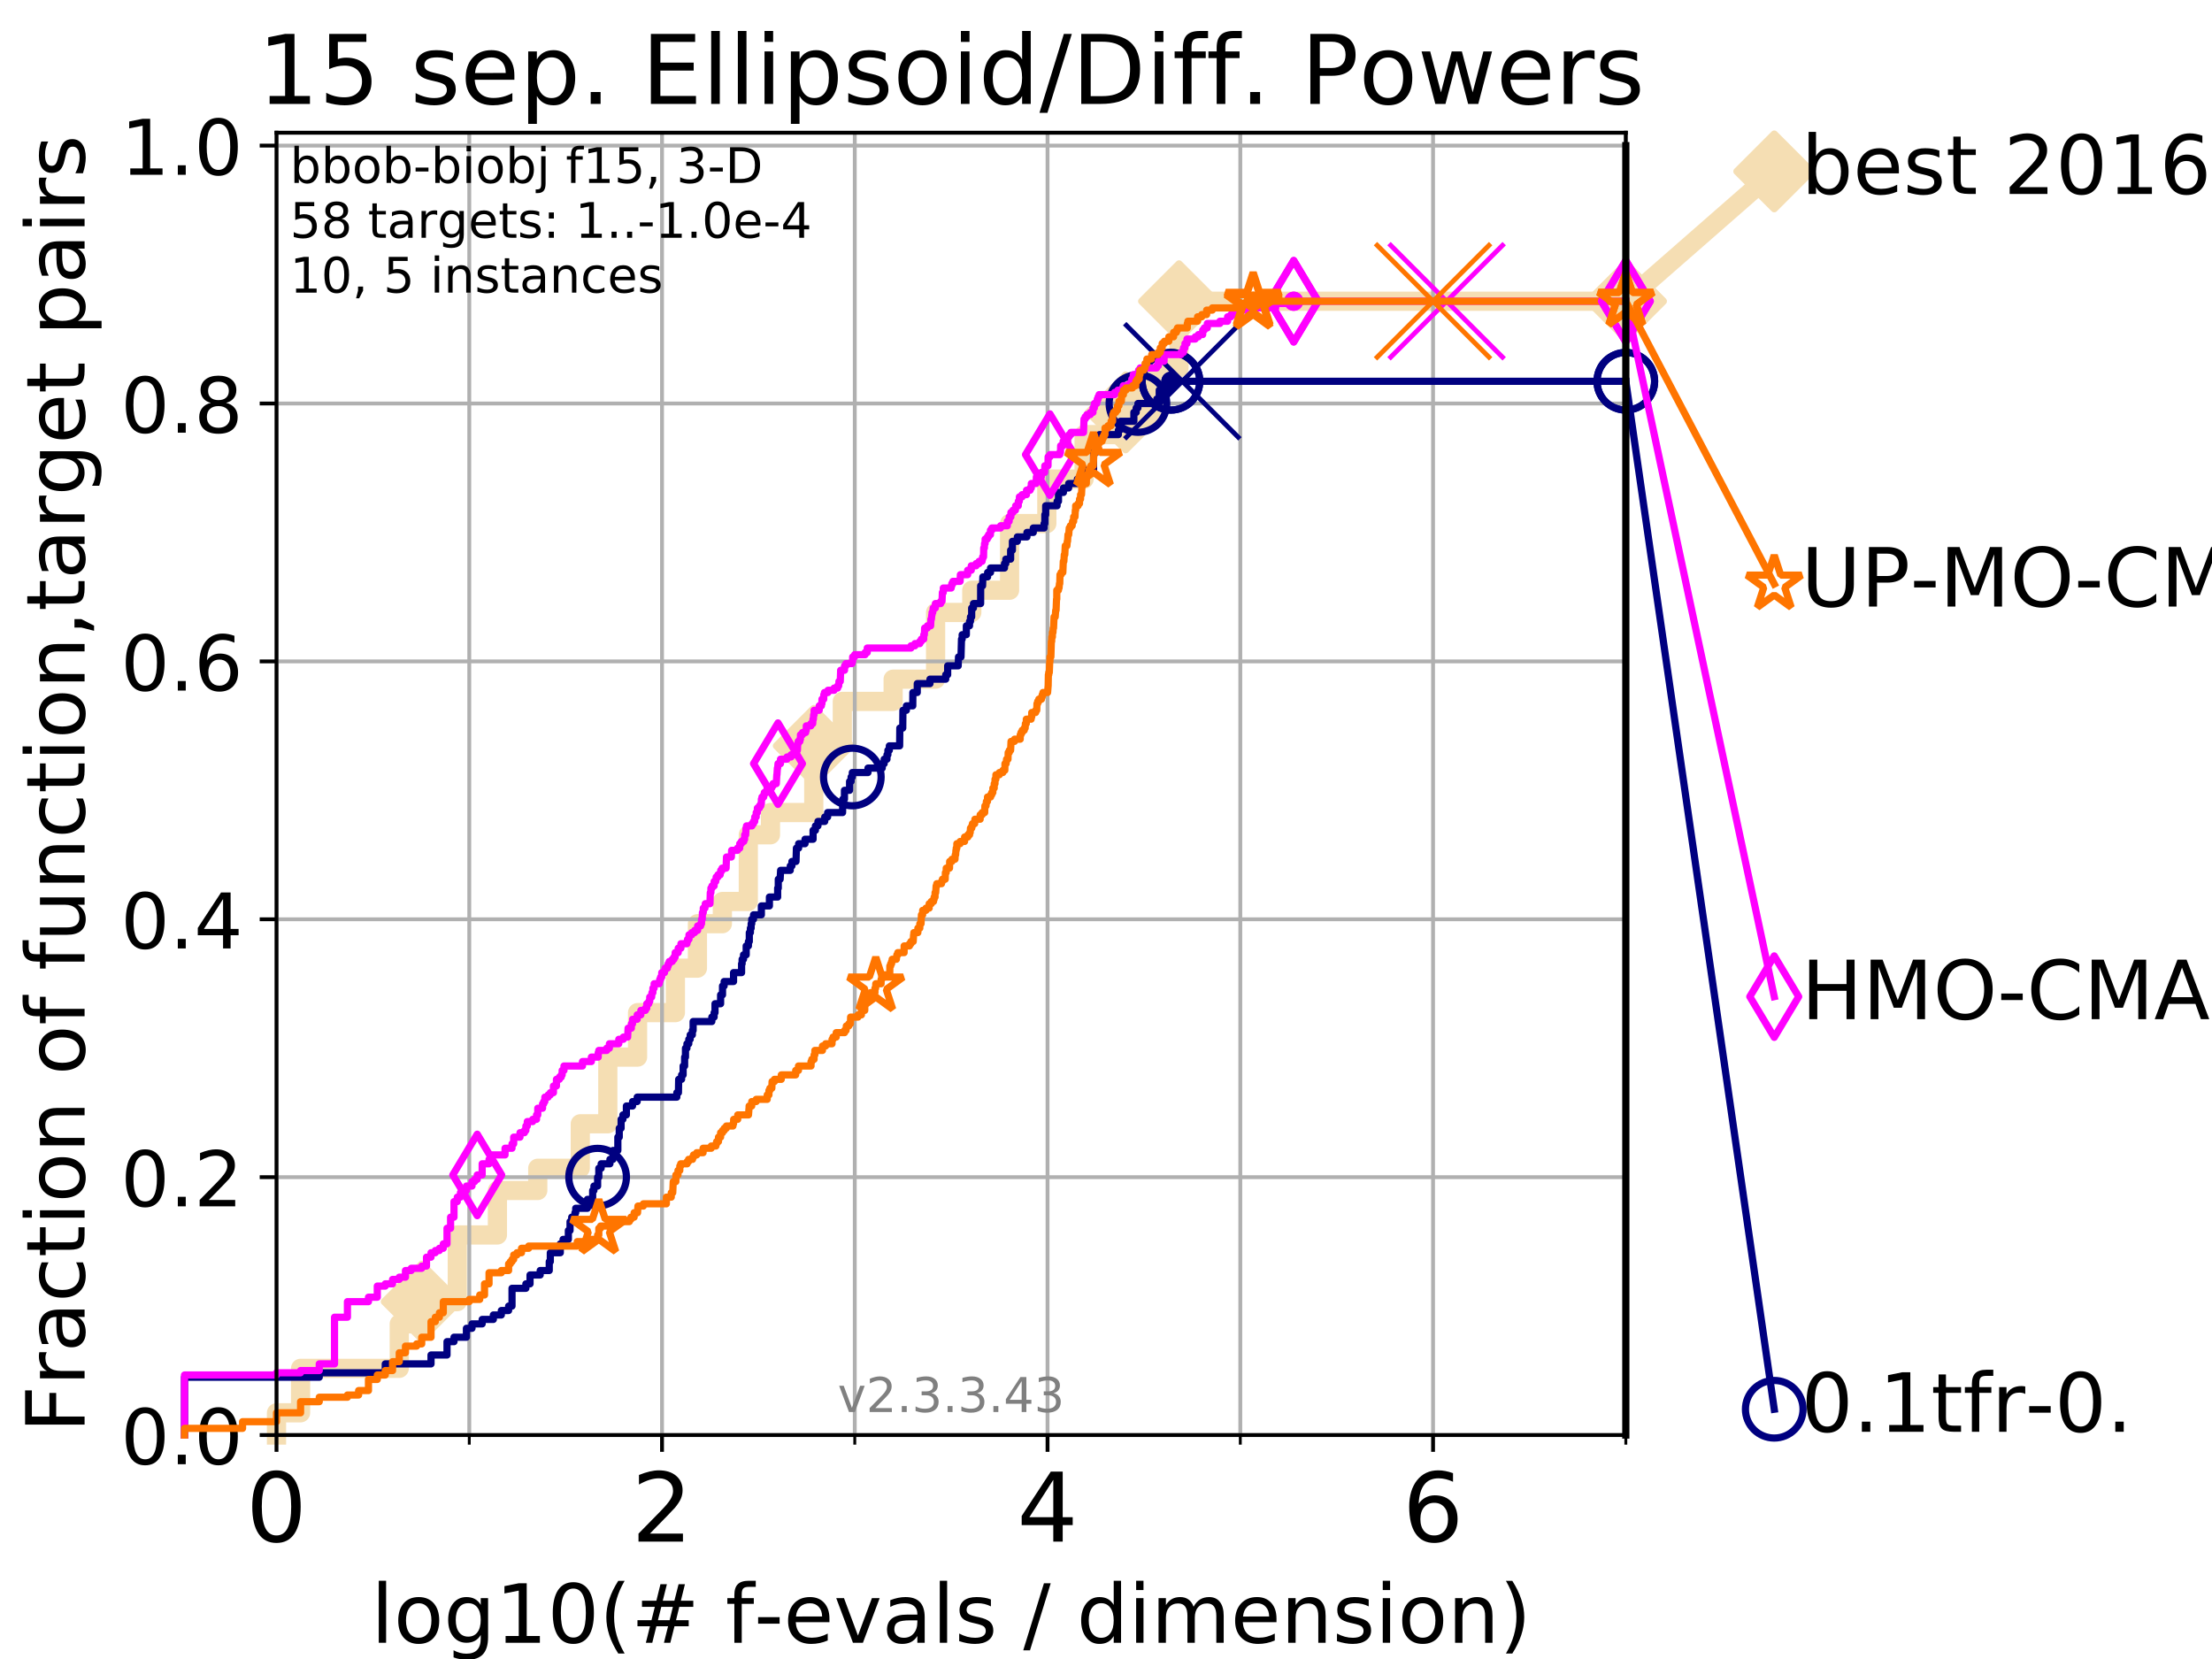 <?xml version="1.0" encoding="utf-8" standalone="no"?>
<!DOCTYPE svg PUBLIC "-//W3C//DTD SVG 1.1//EN"
  "http://www.w3.org/Graphics/SVG/1.1/DTD/svg11.dtd">
<!-- Created with matplotlib (https://matplotlib.org/) -->
<svg height="345.6pt" version="1.1" viewBox="0 0 460.8 345.6" width="460.8pt" xmlns="http://www.w3.org/2000/svg" xmlns:xlink="http://www.w3.org/1999/xlink">
 <defs>
  <style type="text/css">
*{stroke-linecap:butt;stroke-linejoin:round;}
  </style>
 </defs>
 <g id="figure_1">
  <g id="patch_1">
   <path d="M 0 345.6 
L 460.8 345.6 
L 460.8 0 
L 0 0 
z
" style="fill:#ffffff;"/>
  </g>
  <g id="axes_1">
   <g id="patch_2">
    <path d="M 57.6 298.944 
L 338.688 298.944 
L 338.688 27.648 
L 57.6 27.648 
z
" style="fill:#ffffff;"/>
   </g>
   <g id="line2d_1">
    <path d="M 57.6 298.944 
L 57.6 294.313 
L 62.617 294.313 
L 62.617 285.05 
L 83.172 285.05 
L 83.172 275.788 
L 87.85 275.788 
L 87.85 271.157 
L 95.26 271.157 
L 95.26 257.263 
L 103.623 257.263 
L 103.623 248.001 
L 112.026 248.001 
L 112.026 243.37 
L 120.883 243.37 
L 120.883 234.107 
L 126.618 234.107 
L 126.618 220.214 
L 132.816 220.214 
L 132.816 210.951 
L 140.699 210.951 
L 140.699 201.689 
L 145.289 201.689 
L 145.289 192.426 
L 150.486 192.426 
L 150.486 187.795 
L 155.887 187.795 
L 155.887 173.901 
L 160.506 173.901 
L 160.506 169.27 
L 169.522 169.27 
L 169.522 155.377 
L 175.47 155.377 
L 175.47 146.114 
L 186.058 146.114 
L 186.058 141.483 
L 194.901 141.483 
L 194.901 127.589 
L 202.442 127.589 
L 202.442 122.958 
L 210.317 122.958 
L 210.317 109.065 
L 218.071 109.065 
L 218.071 99.802 
L 225.839 99.802 
L 225.839 90.54 
L 234.483 90.54 
L 234.483 85.909 
L 239.975 85.909 
L 239.975 76.646 
L 245.612 76.646 
L 245.612 62.753 
L 338.688 62.753 
" style="fill:none;stroke:#f5deb3;stroke-linecap:square;stroke-width:4;"/>
   </g>
   <g id="line2d_2">
    <defs>
     <path d="M 0 7.778 
L 7.778 0 
L 0 -7.778 
L -7.778 0 
z
" id="md6dbefd5c1" style="stroke:#f5deb3;stroke-linejoin:miter;stroke-width:1.5;"/>
    </defs>
    <g>
     <use style="fill:#f5deb3;stroke:#f5deb3;stroke-linejoin:miter;stroke-width:1.5;" x="87.85" xlink:href="#md6dbefd5c1" y="271.157"/>
     <use style="fill:#f5deb3;stroke:#f5deb3;stroke-linejoin:miter;stroke-width:1.5;" x="169.522" xlink:href="#md6dbefd5c1" y="155.377"/>
     <use style="fill:#f5deb3;stroke:#f5deb3;stroke-linejoin:miter;stroke-width:1.5;" x="234.483" xlink:href="#md6dbefd5c1" y="85.909"/>
     <use style="fill:#f5deb3;stroke:#f5deb3;stroke-linejoin:miter;stroke-width:1.5;" x="245.612" xlink:href="#md6dbefd5c1" y="62.753"/>
     <use style="fill:#f5deb3;stroke:#f5deb3;stroke-linejoin:miter;stroke-width:1.5;" x="338.688" xlink:href="#md6dbefd5c1" y="62.753"/>
    </g>
   </g>
   <g id="line2d_3">
    <path style="fill:none;stroke:#f5deb3;stroke-linecap:square;stroke-width:4;"/>
    <g/>
   </g>
   <g id="line2d_4">
    <path d="M 338.688 62.753 
L 369.608 35.706 
" style="fill:none;stroke:#f5deb3;stroke-linecap:square;stroke-width:4;"/>
    <g>
     <use style="fill:#f5deb3;stroke:#f5deb3;stroke-linejoin:miter;stroke-width:1.5;" x="338.688" xlink:href="#md6dbefd5c1" y="62.753"/>
     <use style="fill:#f5deb3;stroke:#f5deb3;stroke-linejoin:miter;stroke-width:1.5;" x="369.608" xlink:href="#md6dbefd5c1" y="35.706"/>
    </g>
   </g>
   <g id="matplotlib.axis_1">
    <g id="xtick_1">
     <g id="line2d_5">
      <path clip-path="url(#p75cf11a00c)" d="M 57.6 298.944 
L 57.6 27.648 
" style="fill:none;stroke:#b0b0b0;stroke-linecap:square;stroke-width:0.8;"/>
     </g>
     <g id="line2d_6">
      <defs>
       <path d="M 0 0 
L 0 3.5 
" id="mf4bf351791" style="stroke:#000000;stroke-width:0.8;"/>
      </defs>
      <g>
       <use style="stroke:#000000;stroke-width:0.8;" x="57.6" xlink:href="#mf4bf351791" y="298.944"/>
      </g>
     </g>
     <g id="text_1">
      <!-- 0 -->
      <defs>
       <path d="M 31.781 66.406 
Q 24.172 66.406 20.328 58.906 
Q 16.5 51.422 16.5 36.375 
Q 16.5 21.391 20.328 13.891 
Q 24.172 6.391 31.781 6.391 
Q 39.453 6.391 43.281 13.891 
Q 47.125 21.391 47.125 36.375 
Q 47.125 51.422 43.281 58.906 
Q 39.453 66.406 31.781 66.406 
z
M 31.781 74.219 
Q 44.047 74.219 50.516 64.516 
Q 56.984 54.828 56.984 36.375 
Q 56.984 17.969 50.516 8.266 
Q 44.047 -1.422 31.781 -1.422 
Q 19.531 -1.422 13.062 8.266 
Q 6.594 17.969 6.594 36.375 
Q 6.594 54.828 13.062 64.516 
Q 19.531 74.219 31.781 74.219 
z
" id="DejaVuSans-48"/>
      </defs>
      <g transform="translate(51.237 321.141)scale(0.2 -0.2)">
       <use xlink:href="#DejaVuSans-48"/>
      </g>
     </g>
    </g>
    <g id="xtick_2">
     <g id="line2d_7">
      <path clip-path="url(#p75cf11a00c)" d="M 137.911 298.944 
L 137.911 27.648 
" style="fill:none;stroke:#b0b0b0;stroke-linecap:square;stroke-width:0.8;"/>
     </g>
     <g id="line2d_8">
      <g>
       <use style="stroke:#000000;stroke-width:0.8;" x="137.911" xlink:href="#mf4bf351791" y="298.944"/>
      </g>
     </g>
     <g id="text_2">
      <!-- 2 -->
      <defs>
       <path d="M 19.188 8.297 
L 53.609 8.297 
L 53.609 0 
L 7.328 0 
L 7.328 8.297 
Q 12.938 14.109 22.625 23.891 
Q 32.328 33.688 34.812 36.531 
Q 39.547 41.844 41.422 45.531 
Q 43.312 49.219 43.312 52.781 
Q 43.312 58.594 39.234 62.25 
Q 35.156 65.922 28.609 65.922 
Q 23.969 65.922 18.812 64.312 
Q 13.672 62.703 7.812 59.422 
L 7.812 69.391 
Q 13.766 71.781 18.938 73 
Q 24.125 74.219 28.422 74.219 
Q 39.75 74.219 46.484 68.547 
Q 53.219 62.891 53.219 53.422 
Q 53.219 48.922 51.531 44.891 
Q 49.859 40.875 45.406 35.406 
Q 44.188 33.984 37.641 27.219 
Q 31.109 20.453 19.188 8.297 
z
" id="DejaVuSans-50"/>
      </defs>
      <g transform="translate(131.548 321.141)scale(0.2 -0.2)">
       <use xlink:href="#DejaVuSans-50"/>
      </g>
     </g>
    </g>
    <g id="xtick_3">
     <g id="line2d_9">
      <path clip-path="url(#p75cf11a00c)" d="M 218.222 298.944 
L 218.222 27.648 
" style="fill:none;stroke:#b0b0b0;stroke-linecap:square;stroke-width:0.8;"/>
     </g>
     <g id="line2d_10">
      <g>
       <use style="stroke:#000000;stroke-width:0.8;" x="218.222" xlink:href="#mf4bf351791" y="298.944"/>
      </g>
     </g>
     <g id="text_3">
      <!-- 4 -->
      <defs>
       <path d="M 37.797 64.312 
L 12.891 25.391 
L 37.797 25.391 
z
M 35.203 72.906 
L 47.609 72.906 
L 47.609 25.391 
L 58.016 25.391 
L 58.016 17.188 
L 47.609 17.188 
L 47.609 0 
L 37.797 0 
L 37.797 17.188 
L 4.891 17.188 
L 4.891 26.703 
z
" id="DejaVuSans-52"/>
      </defs>
      <g transform="translate(211.859 321.141)scale(0.2 -0.2)">
       <use xlink:href="#DejaVuSans-52"/>
      </g>
     </g>
    </g>
    <g id="xtick_4">
     <g id="line2d_11">
      <path clip-path="url(#p75cf11a00c)" d="M 298.533 298.944 
L 298.533 27.648 
" style="fill:none;stroke:#b0b0b0;stroke-linecap:square;stroke-width:0.8;"/>
     </g>
     <g id="line2d_12">
      <g>
       <use style="stroke:#000000;stroke-width:0.8;" x="298.533" xlink:href="#mf4bf351791" y="298.944"/>
      </g>
     </g>
     <g id="text_4">
      <!-- 6 -->
      <defs>
       <path d="M 33.016 40.375 
Q 26.375 40.375 22.484 35.828 
Q 18.609 31.297 18.609 23.391 
Q 18.609 15.531 22.484 10.953 
Q 26.375 6.391 33.016 6.391 
Q 39.656 6.391 43.531 10.953 
Q 47.406 15.531 47.406 23.391 
Q 47.406 31.297 43.531 35.828 
Q 39.656 40.375 33.016 40.375 
z
M 52.594 71.297 
L 52.594 62.312 
Q 48.875 64.062 45.094 64.984 
Q 41.312 65.922 37.594 65.922 
Q 27.828 65.922 22.672 59.328 
Q 17.531 52.734 16.797 39.406 
Q 19.672 43.656 24.016 45.922 
Q 28.375 48.188 33.594 48.188 
Q 44.578 48.188 50.953 41.516 
Q 57.328 34.859 57.328 23.391 
Q 57.328 12.156 50.688 5.359 
Q 44.047 -1.422 33.016 -1.422 
Q 20.359 -1.422 13.672 8.266 
Q 6.984 17.969 6.984 36.375 
Q 6.984 53.656 15.188 63.938 
Q 23.391 74.219 37.203 74.219 
Q 40.922 74.219 44.703 73.484 
Q 48.484 72.75 52.594 71.297 
z
" id="DejaVuSans-54"/>
      </defs>
      <g transform="translate(292.17 321.141)scale(0.2 -0.2)">
       <use xlink:href="#DejaVuSans-54"/>
      </g>
     </g>
    </g>
    <g id="xtick_5">
     <g id="line2d_13">
      <path clip-path="url(#p75cf11a00c)" d="M 97.755 298.944 
L 97.755 27.648 
" style="fill:none;stroke:#b0b0b0;stroke-linecap:square;stroke-width:0.8;"/>
     </g>
     <g id="line2d_14">
      <defs>
       <path d="M 0 0 
L 0 2 
" id="m6c0f2a2704" style="stroke:#000000;stroke-width:0.6;"/>
      </defs>
      <g>
       <use style="stroke:#000000;stroke-width:0.6;" x="97.755" xlink:href="#m6c0f2a2704" y="298.944"/>
      </g>
     </g>
    </g>
    <g id="xtick_6">
     <g id="line2d_15">
      <path clip-path="url(#p75cf11a00c)" d="M 178.066 298.944 
L 178.066 27.648 
" style="fill:none;stroke:#b0b0b0;stroke-linecap:square;stroke-width:0.8;"/>
     </g>
     <g id="line2d_16">
      <g>
       <use style="stroke:#000000;stroke-width:0.6;" x="178.066" xlink:href="#m6c0f2a2704" y="298.944"/>
      </g>
     </g>
    </g>
    <g id="xtick_7">
     <g id="line2d_17">
      <path clip-path="url(#p75cf11a00c)" d="M 258.377 298.944 
L 258.377 27.648 
" style="fill:none;stroke:#b0b0b0;stroke-linecap:square;stroke-width:0.8;"/>
     </g>
     <g id="line2d_18">
      <g>
       <use style="stroke:#000000;stroke-width:0.6;" x="258.377" xlink:href="#m6c0f2a2704" y="298.944"/>
      </g>
     </g>
    </g>
    <g id="xtick_8">
     <g id="line2d_19">
      <path clip-path="url(#p75cf11a00c)" d="M 338.688 298.944 
L 338.688 27.648 
" style="fill:none;stroke:#b0b0b0;stroke-linecap:square;stroke-width:0.8;"/>
     </g>
     <g id="line2d_20">
      <g>
       <use style="stroke:#000000;stroke-width:0.6;" x="338.688" xlink:href="#m6c0f2a2704" y="298.944"/>
      </g>
     </g>
    </g>
    <g id="text_5">
     <!-- log10(# f-evals / dimension) -->
     <defs>
      <path d="M 9.422 75.984 
L 18.406 75.984 
L 18.406 0 
L 9.422 0 
z
" id="DejaVuSans-108"/>
      <path d="M 30.609 48.391 
Q 23.391 48.391 19.188 42.75 
Q 14.984 37.109 14.984 27.297 
Q 14.984 17.484 19.156 11.844 
Q 23.344 6.203 30.609 6.203 
Q 37.797 6.203 41.984 11.859 
Q 46.188 17.531 46.188 27.297 
Q 46.188 37.016 41.984 42.703 
Q 37.797 48.391 30.609 48.391 
z
M 30.609 56 
Q 42.328 56 49.016 48.375 
Q 55.719 40.766 55.719 27.297 
Q 55.719 13.875 49.016 6.219 
Q 42.328 -1.422 30.609 -1.422 
Q 18.844 -1.422 12.172 6.219 
Q 5.516 13.875 5.516 27.297 
Q 5.516 40.766 12.172 48.375 
Q 18.844 56 30.609 56 
z
" id="DejaVuSans-111"/>
      <path d="M 45.406 27.984 
Q 45.406 37.75 41.375 43.109 
Q 37.359 48.484 30.078 48.484 
Q 22.859 48.484 18.828 43.109 
Q 14.797 37.75 14.797 27.984 
Q 14.797 18.266 18.828 12.891 
Q 22.859 7.516 30.078 7.516 
Q 37.359 7.516 41.375 12.891 
Q 45.406 18.266 45.406 27.984 
z
M 54.391 6.781 
Q 54.391 -7.172 48.188 -13.984 
Q 42 -20.797 29.203 -20.797 
Q 24.469 -20.797 20.266 -20.094 
Q 16.062 -19.391 12.109 -17.922 
L 12.109 -9.188 
Q 16.062 -11.328 19.922 -12.344 
Q 23.781 -13.375 27.781 -13.375 
Q 36.625 -13.375 41.016 -8.766 
Q 45.406 -4.156 45.406 5.172 
L 45.406 9.625 
Q 42.625 4.781 38.281 2.391 
Q 33.938 0 27.875 0 
Q 17.828 0 11.672 7.656 
Q 5.516 15.328 5.516 27.984 
Q 5.516 40.672 11.672 48.328 
Q 17.828 56 27.875 56 
Q 33.938 56 38.281 53.609 
Q 42.625 51.219 45.406 46.391 
L 45.406 54.688 
L 54.391 54.688 
z
" id="DejaVuSans-103"/>
      <path d="M 12.406 8.297 
L 28.516 8.297 
L 28.516 63.922 
L 10.984 60.406 
L 10.984 69.391 
L 28.422 72.906 
L 38.281 72.906 
L 38.281 8.297 
L 54.391 8.297 
L 54.391 0 
L 12.406 0 
z
" id="DejaVuSans-49"/>
      <path d="M 31 75.875 
Q 24.469 64.656 21.281 53.656 
Q 18.109 42.672 18.109 31.391 
Q 18.109 20.125 21.312 9.062 
Q 24.516 -2 31 -13.188 
L 23.188 -13.188 
Q 15.875 -1.703 12.234 9.375 
Q 8.594 20.453 8.594 31.391 
Q 8.594 42.281 12.203 53.312 
Q 15.828 64.359 23.188 75.875 
z
" id="DejaVuSans-40"/>
      <path d="M 51.125 44 
L 36.922 44 
L 32.812 27.688 
L 47.125 27.688 
z
M 43.797 71.781 
L 38.719 51.516 
L 52.984 51.516 
L 58.109 71.781 
L 65.922 71.781 
L 60.891 51.516 
L 76.125 51.516 
L 76.125 44 
L 58.984 44 
L 54.984 27.688 
L 70.516 27.688 
L 70.516 20.219 
L 53.078 20.219 
L 48 0 
L 40.188 0 
L 45.219 20.219 
L 30.906 20.219 
L 25.875 0 
L 18.016 0 
L 23.094 20.219 
L 7.719 20.219 
L 7.719 27.688 
L 24.906 27.688 
L 29 44 
L 13.281 44 
L 13.281 51.516 
L 30.906 51.516 
L 35.891 71.781 
z
" id="DejaVuSans-35"/>
      <path id="DejaVuSans-32"/>
      <path d="M 37.109 75.984 
L 37.109 68.5 
L 28.516 68.5 
Q 23.688 68.5 21.797 66.547 
Q 19.922 64.594 19.922 59.516 
L 19.922 54.688 
L 34.719 54.688 
L 34.719 47.703 
L 19.922 47.703 
L 19.922 0 
L 10.891 0 
L 10.891 47.703 
L 2.297 47.703 
L 2.297 54.688 
L 10.891 54.688 
L 10.891 58.5 
Q 10.891 67.625 15.141 71.797 
Q 19.391 75.984 28.609 75.984 
z
" id="DejaVuSans-102"/>
      <path d="M 4.891 31.391 
L 31.203 31.391 
L 31.203 23.391 
L 4.891 23.391 
z
" id="DejaVuSans-45"/>
      <path d="M 56.203 29.594 
L 56.203 25.203 
L 14.891 25.203 
Q 15.484 15.922 20.484 11.062 
Q 25.484 6.203 34.422 6.203 
Q 39.594 6.203 44.453 7.469 
Q 49.312 8.734 54.109 11.281 
L 54.109 2.781 
Q 49.266 0.734 44.188 -0.344 
Q 39.109 -1.422 33.891 -1.422 
Q 20.797 -1.422 13.156 6.188 
Q 5.516 13.812 5.516 26.812 
Q 5.516 40.234 12.766 48.109 
Q 20.016 56 32.328 56 
Q 43.359 56 49.781 48.891 
Q 56.203 41.797 56.203 29.594 
z
M 47.219 32.234 
Q 47.125 39.594 43.094 43.984 
Q 39.062 48.391 32.422 48.391 
Q 24.906 48.391 20.391 44.141 
Q 15.875 39.891 15.188 32.172 
z
" id="DejaVuSans-101"/>
      <path d="M 2.984 54.688 
L 12.5 54.688 
L 29.594 8.797 
L 46.688 54.688 
L 56.203 54.688 
L 35.688 0 
L 23.484 0 
z
" id="DejaVuSans-118"/>
      <path d="M 34.281 27.484 
Q 23.391 27.484 19.188 25 
Q 14.984 22.516 14.984 16.5 
Q 14.984 11.719 18.141 8.906 
Q 21.297 6.109 26.703 6.109 
Q 34.188 6.109 38.703 11.406 
Q 43.219 16.703 43.219 25.484 
L 43.219 27.484 
z
M 52.203 31.203 
L 52.203 0 
L 43.219 0 
L 43.219 8.297 
Q 40.141 3.328 35.547 0.953 
Q 30.953 -1.422 24.312 -1.422 
Q 15.922 -1.422 10.953 3.297 
Q 6 8.016 6 15.922 
Q 6 25.141 12.172 29.828 
Q 18.359 34.516 30.609 34.516 
L 43.219 34.516 
L 43.219 35.406 
Q 43.219 41.609 39.141 45 
Q 35.062 48.391 27.688 48.391 
Q 23 48.391 18.547 47.266 
Q 14.109 46.141 10.016 43.891 
L 10.016 52.203 
Q 14.938 54.109 19.578 55.047 
Q 24.219 56 28.609 56 
Q 40.484 56 46.344 49.844 
Q 52.203 43.703 52.203 31.203 
z
" id="DejaVuSans-97"/>
      <path d="M 44.281 53.078 
L 44.281 44.578 
Q 40.484 46.531 36.375 47.5 
Q 32.281 48.484 27.875 48.484 
Q 21.188 48.484 17.844 46.438 
Q 14.5 44.391 14.5 40.281 
Q 14.5 37.156 16.891 35.375 
Q 19.281 33.594 26.516 31.984 
L 29.594 31.297 
Q 39.156 29.25 43.188 25.516 
Q 47.219 21.781 47.219 15.094 
Q 47.219 7.469 41.188 3.016 
Q 35.156 -1.422 24.609 -1.422 
Q 20.219 -1.422 15.453 -0.562 
Q 10.688 0.297 5.422 2 
L 5.422 11.281 
Q 10.406 8.688 15.234 7.391 
Q 20.062 6.109 24.812 6.109 
Q 31.156 6.109 34.562 8.281 
Q 37.984 10.453 37.984 14.406 
Q 37.984 18.062 35.516 20.016 
Q 33.062 21.969 24.703 23.781 
L 21.578 24.516 
Q 13.234 26.266 9.516 29.906 
Q 5.812 33.547 5.812 39.891 
Q 5.812 47.609 11.281 51.797 
Q 16.75 56 26.812 56 
Q 31.781 56 36.172 55.266 
Q 40.578 54.547 44.281 53.078 
z
" id="DejaVuSans-115"/>
      <path d="M 25.391 72.906 
L 33.688 72.906 
L 8.297 -9.281 
L 0 -9.281 
z
" id="DejaVuSans-47"/>
      <path d="M 45.406 46.391 
L 45.406 75.984 
L 54.391 75.984 
L 54.391 0 
L 45.406 0 
L 45.406 8.203 
Q 42.578 3.328 38.25 0.953 
Q 33.938 -1.422 27.875 -1.422 
Q 17.969 -1.422 11.734 6.484 
Q 5.516 14.406 5.516 27.297 
Q 5.516 40.188 11.734 48.094 
Q 17.969 56 27.875 56 
Q 33.938 56 38.25 53.625 
Q 42.578 51.266 45.406 46.391 
z
M 14.797 27.297 
Q 14.797 17.391 18.875 11.75 
Q 22.953 6.109 30.078 6.109 
Q 37.203 6.109 41.297 11.75 
Q 45.406 17.391 45.406 27.297 
Q 45.406 37.203 41.297 42.844 
Q 37.203 48.484 30.078 48.484 
Q 22.953 48.484 18.875 42.844 
Q 14.797 37.203 14.797 27.297 
z
" id="DejaVuSans-100"/>
      <path d="M 9.422 54.688 
L 18.406 54.688 
L 18.406 0 
L 9.422 0 
z
M 9.422 75.984 
L 18.406 75.984 
L 18.406 64.594 
L 9.422 64.594 
z
" id="DejaVuSans-105"/>
      <path d="M 52 44.188 
Q 55.375 50.25 60.062 53.125 
Q 64.75 56 71.094 56 
Q 79.641 56 84.281 50.016 
Q 88.922 44.047 88.922 33.016 
L 88.922 0 
L 79.891 0 
L 79.891 32.719 
Q 79.891 40.578 77.094 44.375 
Q 74.312 48.188 68.609 48.188 
Q 61.625 48.188 57.562 43.547 
Q 53.516 38.922 53.516 30.906 
L 53.516 0 
L 44.484 0 
L 44.484 32.719 
Q 44.484 40.625 41.703 44.406 
Q 38.922 48.188 33.109 48.188 
Q 26.219 48.188 22.156 43.531 
Q 18.109 38.875 18.109 30.906 
L 18.109 0 
L 9.078 0 
L 9.078 54.688 
L 18.109 54.688 
L 18.109 46.188 
Q 21.188 51.219 25.484 53.609 
Q 29.781 56 35.688 56 
Q 41.656 56 45.828 52.969 
Q 50 49.953 52 44.188 
z
" id="DejaVuSans-109"/>
      <path d="M 54.891 33.016 
L 54.891 0 
L 45.906 0 
L 45.906 32.719 
Q 45.906 40.484 42.875 44.328 
Q 39.844 48.188 33.797 48.188 
Q 26.516 48.188 22.312 43.547 
Q 18.109 38.922 18.109 30.906 
L 18.109 0 
L 9.078 0 
L 9.078 54.688 
L 18.109 54.688 
L 18.109 46.188 
Q 21.344 51.125 25.703 53.562 
Q 30.078 56 35.797 56 
Q 45.219 56 50.047 50.172 
Q 54.891 44.344 54.891 33.016 
z
" id="DejaVuSans-110"/>
      <path d="M 8.016 75.875 
L 15.828 75.875 
Q 23.141 64.359 26.781 53.312 
Q 30.422 42.281 30.422 31.391 
Q 30.422 20.453 26.781 9.375 
Q 23.141 -1.703 15.828 -13.188 
L 8.016 -13.188 
Q 14.5 -2 17.703 9.062 
Q 20.906 20.125 20.906 31.391 
Q 20.906 42.672 17.703 53.656 
Q 14.5 64.656 8.016 75.875 
z
" id="DejaVuSans-41"/>
     </defs>
     <g transform="translate(77.303 342.218)scale(0.17 -0.17)">
      <use xlink:href="#DejaVuSans-108"/>
      <use x="27.783" xlink:href="#DejaVuSans-111"/>
      <use x="88.965" xlink:href="#DejaVuSans-103"/>
      <use x="152.441" xlink:href="#DejaVuSans-49"/>
      <use x="216.064" xlink:href="#DejaVuSans-48"/>
      <use x="279.688" xlink:href="#DejaVuSans-40"/>
      <use x="318.701" xlink:href="#DejaVuSans-35"/>
      <use x="402.49" xlink:href="#DejaVuSans-32"/>
      <use x="434.277" xlink:href="#DejaVuSans-102"/>
      <use x="469.404" xlink:href="#DejaVuSans-45"/>
      <use x="505.488" xlink:href="#DejaVuSans-101"/>
      <use x="567.012" xlink:href="#DejaVuSans-118"/>
      <use x="626.191" xlink:href="#DejaVuSans-97"/>
      <use x="687.471" xlink:href="#DejaVuSans-108"/>
      <use x="715.254" xlink:href="#DejaVuSans-115"/>
      <use x="767.354" xlink:href="#DejaVuSans-32"/>
      <use x="799.141" xlink:href="#DejaVuSans-47"/>
      <use x="832.832" xlink:href="#DejaVuSans-32"/>
      <use x="864.619" xlink:href="#DejaVuSans-100"/>
      <use x="928.096" xlink:href="#DejaVuSans-105"/>
      <use x="955.879" xlink:href="#DejaVuSans-109"/>
      <use x="1053.291" xlink:href="#DejaVuSans-101"/>
      <use x="1114.814" xlink:href="#DejaVuSans-110"/>
      <use x="1178.193" xlink:href="#DejaVuSans-115"/>
      <use x="1230.293" xlink:href="#DejaVuSans-105"/>
      <use x="1258.076" xlink:href="#DejaVuSans-111"/>
      <use x="1319.258" xlink:href="#DejaVuSans-110"/>
      <use x="1382.637" xlink:href="#DejaVuSans-41"/>
     </g>
    </g>
   </g>
   <g id="matplotlib.axis_2">
    <g id="ytick_1">
     <g id="line2d_21">
      <path clip-path="url(#p75cf11a00c)" d="M 57.6 298.944 
L 338.688 298.944 
" style="fill:none;stroke:#b0b0b0;stroke-linecap:square;stroke-width:0.8;"/>
     </g>
     <g id="line2d_22">
      <defs>
       <path d="M 0 0 
L -3.5 0 
" id="m4a505c60c7" style="stroke:#000000;stroke-width:0.8;"/>
      </defs>
      <g>
       <use style="stroke:#000000;stroke-width:0.8;" x="57.6" xlink:href="#m4a505c60c7" y="298.944"/>
      </g>
     </g>
     <g id="text_6">
      <!-- 0.0 -->
      <defs>
       <path d="M 10.688 12.406 
L 21 12.406 
L 21 0 
L 10.688 0 
z
" id="DejaVuSans-46"/>
      </defs>
      <g transform="translate(25.155 305.023)scale(0.16 -0.16)">
       <use xlink:href="#DejaVuSans-48"/>
       <use x="63.623" xlink:href="#DejaVuSans-46"/>
       <use x="95.41" xlink:href="#DejaVuSans-48"/>
      </g>
     </g>
    </g>
    <g id="ytick_2">
     <g id="line2d_23">
      <path clip-path="url(#p75cf11a00c)" d="M 57.6 245.222 
L 338.688 245.222 
" style="fill:none;stroke:#b0b0b0;stroke-linecap:square;stroke-width:0.8;"/>
     </g>
     <g id="line2d_24">
      <g>
       <use style="stroke:#000000;stroke-width:0.8;" x="57.6" xlink:href="#m4a505c60c7" y="245.222"/>
      </g>
     </g>
     <g id="text_7">
      <!-- 0.2 -->
      <g transform="translate(25.155 251.301)scale(0.16 -0.16)">
       <use xlink:href="#DejaVuSans-48"/>
       <use x="63.623" xlink:href="#DejaVuSans-46"/>
       <use x="95.41" xlink:href="#DejaVuSans-50"/>
      </g>
     </g>
    </g>
    <g id="ytick_3">
     <g id="line2d_25">
      <path clip-path="url(#p75cf11a00c)" d="M 57.6 191.5 
L 338.688 191.5 
" style="fill:none;stroke:#b0b0b0;stroke-linecap:square;stroke-width:0.8;"/>
     </g>
     <g id="line2d_26">
      <g>
       <use style="stroke:#000000;stroke-width:0.8;" x="57.6" xlink:href="#m4a505c60c7" y="191.5"/>
      </g>
     </g>
     <g id="text_8">
      <!-- 0.4 -->
      <g transform="translate(25.155 197.579)scale(0.16 -0.16)">
       <use xlink:href="#DejaVuSans-48"/>
       <use x="63.623" xlink:href="#DejaVuSans-46"/>
       <use x="95.41" xlink:href="#DejaVuSans-52"/>
      </g>
     </g>
    </g>
    <g id="ytick_4">
     <g id="line2d_27">
      <path clip-path="url(#p75cf11a00c)" d="M 57.6 137.778 
L 338.688 137.778 
" style="fill:none;stroke:#b0b0b0;stroke-linecap:square;stroke-width:0.8;"/>
     </g>
     <g id="line2d_28">
      <g>
       <use style="stroke:#000000;stroke-width:0.8;" x="57.6" xlink:href="#m4a505c60c7" y="137.778"/>
      </g>
     </g>
     <g id="text_9">
      <!-- 0.6 -->
      <g transform="translate(25.155 143.857)scale(0.16 -0.16)">
       <use xlink:href="#DejaVuSans-48"/>
       <use x="63.623" xlink:href="#DejaVuSans-46"/>
       <use x="95.41" xlink:href="#DejaVuSans-54"/>
      </g>
     </g>
    </g>
    <g id="ytick_5">
     <g id="line2d_29">
      <path clip-path="url(#p75cf11a00c)" d="M 57.6 84.056 
L 338.688 84.056 
" style="fill:none;stroke:#b0b0b0;stroke-linecap:square;stroke-width:0.8;"/>
     </g>
     <g id="line2d_30">
      <g>
       <use style="stroke:#000000;stroke-width:0.8;" x="57.6" xlink:href="#m4a505c60c7" y="84.056"/>
      </g>
     </g>
     <g id="text_10">
      <!-- 0.8 -->
      <defs>
       <path d="M 31.781 34.625 
Q 24.75 34.625 20.719 30.859 
Q 16.703 27.094 16.703 20.516 
Q 16.703 13.922 20.719 10.156 
Q 24.75 6.391 31.781 6.391 
Q 38.812 6.391 42.859 10.172 
Q 46.922 13.969 46.922 20.516 
Q 46.922 27.094 42.891 30.859 
Q 38.875 34.625 31.781 34.625 
z
M 21.922 38.812 
Q 15.578 40.375 12.031 44.719 
Q 8.5 49.078 8.5 55.328 
Q 8.5 64.062 14.719 69.141 
Q 20.953 74.219 31.781 74.219 
Q 42.672 74.219 48.875 69.141 
Q 55.078 64.062 55.078 55.328 
Q 55.078 49.078 51.531 44.719 
Q 48 40.375 41.703 38.812 
Q 48.828 37.156 52.797 32.312 
Q 56.781 27.484 56.781 20.516 
Q 56.781 9.906 50.312 4.234 
Q 43.844 -1.422 31.781 -1.422 
Q 19.734 -1.422 13.25 4.234 
Q 6.781 9.906 6.781 20.516 
Q 6.781 27.484 10.781 32.312 
Q 14.797 37.156 21.922 38.812 
z
M 18.312 54.391 
Q 18.312 48.734 21.844 45.562 
Q 25.391 42.391 31.781 42.391 
Q 38.141 42.391 41.719 45.562 
Q 45.312 48.734 45.312 54.391 
Q 45.312 60.062 41.719 63.234 
Q 38.141 66.406 31.781 66.406 
Q 25.391 66.406 21.844 63.234 
Q 18.312 60.062 18.312 54.391 
z
" id="DejaVuSans-56"/>
      </defs>
      <g transform="translate(25.155 90.135)scale(0.16 -0.16)">
       <use xlink:href="#DejaVuSans-48"/>
       <use x="63.623" xlink:href="#DejaVuSans-46"/>
       <use x="95.41" xlink:href="#DejaVuSans-56"/>
      </g>
     </g>
    </g>
    <g id="ytick_6">
     <g id="line2d_31">
      <path clip-path="url(#p75cf11a00c)" d="M 57.6 30.334 
L 338.688 30.334 
" style="fill:none;stroke:#b0b0b0;stroke-linecap:square;stroke-width:0.8;"/>
     </g>
     <g id="line2d_32">
      <g>
       <use style="stroke:#000000;stroke-width:0.8;" x="57.6" xlink:href="#m4a505c60c7" y="30.334"/>
      </g>
     </g>
     <g id="text_11">
      <!-- 1.0 -->
      <g transform="translate(25.155 36.413)scale(0.16 -0.16)">
       <use xlink:href="#DejaVuSans-49"/>
       <use x="63.623" xlink:href="#DejaVuSans-46"/>
       <use x="95.41" xlink:href="#DejaVuSans-48"/>
      </g>
     </g>
    </g>
    <g id="text_12">
     <!-- Fraction of function,target pairs -->
     <defs>
      <path d="M 9.812 72.906 
L 51.703 72.906 
L 51.703 64.594 
L 19.672 64.594 
L 19.672 43.109 
L 48.578 43.109 
L 48.578 34.812 
L 19.672 34.812 
L 19.672 0 
L 9.812 0 
z
" id="DejaVuSans-70"/>
      <path d="M 41.109 46.297 
Q 39.594 47.172 37.812 47.578 
Q 36.031 48 33.891 48 
Q 26.266 48 22.188 43.047 
Q 18.109 38.094 18.109 28.812 
L 18.109 0 
L 9.078 0 
L 9.078 54.688 
L 18.109 54.688 
L 18.109 46.188 
Q 20.953 51.172 25.484 53.578 
Q 30.031 56 36.531 56 
Q 37.453 56 38.578 55.875 
Q 39.703 55.766 41.062 55.516 
z
" id="DejaVuSans-114"/>
      <path d="M 48.781 52.594 
L 48.781 44.188 
Q 44.969 46.297 41.141 47.344 
Q 37.312 48.391 33.406 48.391 
Q 24.656 48.391 19.812 42.844 
Q 14.984 37.312 14.984 27.297 
Q 14.984 17.281 19.812 11.734 
Q 24.656 6.203 33.406 6.203 
Q 37.312 6.203 41.141 7.25 
Q 44.969 8.297 48.781 10.406 
L 48.781 2.094 
Q 45.016 0.344 40.984 -0.531 
Q 36.969 -1.422 32.422 -1.422 
Q 20.062 -1.422 12.781 6.344 
Q 5.516 14.109 5.516 27.297 
Q 5.516 40.672 12.859 48.328 
Q 20.219 56 33.016 56 
Q 37.156 56 41.109 55.141 
Q 45.062 54.297 48.781 52.594 
z
" id="DejaVuSans-99"/>
      <path d="M 18.312 70.219 
L 18.312 54.688 
L 36.812 54.688 
L 36.812 47.703 
L 18.312 47.703 
L 18.312 18.016 
Q 18.312 11.328 20.141 9.422 
Q 21.969 7.516 27.594 7.516 
L 36.812 7.516 
L 36.812 0 
L 27.594 0 
Q 17.188 0 13.234 3.875 
Q 9.281 7.766 9.281 18.016 
L 9.281 47.703 
L 2.688 47.703 
L 2.688 54.688 
L 9.281 54.688 
L 9.281 70.219 
z
" id="DejaVuSans-116"/>
      <path d="M 8.5 21.578 
L 8.5 54.688 
L 17.484 54.688 
L 17.484 21.922 
Q 17.484 14.156 20.5 10.266 
Q 23.531 6.391 29.594 6.391 
Q 36.859 6.391 41.078 11.031 
Q 45.312 15.672 45.312 23.688 
L 45.312 54.688 
L 54.297 54.688 
L 54.297 0 
L 45.312 0 
L 45.312 8.406 
Q 42.047 3.422 37.719 1 
Q 33.406 -1.422 27.688 -1.422 
Q 18.266 -1.422 13.375 4.438 
Q 8.5 10.297 8.5 21.578 
z
M 31.109 56 
z
" id="DejaVuSans-117"/>
      <path d="M 11.719 12.406 
L 22.016 12.406 
L 22.016 4 
L 14.016 -11.625 
L 7.719 -11.625 
L 11.719 4 
z
" id="DejaVuSans-44"/>
      <path d="M 18.109 8.203 
L 18.109 -20.797 
L 9.078 -20.797 
L 9.078 54.688 
L 18.109 54.688 
L 18.109 46.391 
Q 20.953 51.266 25.266 53.625 
Q 29.594 56 35.594 56 
Q 45.562 56 51.781 48.094 
Q 58.016 40.188 58.016 27.297 
Q 58.016 14.406 51.781 6.484 
Q 45.562 -1.422 35.594 -1.422 
Q 29.594 -1.422 25.266 0.953 
Q 20.953 3.328 18.109 8.203 
z
M 48.688 27.297 
Q 48.688 37.203 44.609 42.844 
Q 40.531 48.484 33.406 48.484 
Q 26.266 48.484 22.188 42.844 
Q 18.109 37.203 18.109 27.297 
Q 18.109 17.391 22.188 11.75 
Q 26.266 6.109 33.406 6.109 
Q 40.531 6.109 44.609 11.75 
Q 48.688 17.391 48.688 27.297 
z
" id="DejaVuSans-112"/>
     </defs>
     <g transform="translate(17.62 298.435)rotate(-90)scale(0.17 -0.17)">
      <use xlink:href="#DejaVuSans-70"/>
      <use x="57.41" xlink:href="#DejaVuSans-114"/>
      <use x="98.523" xlink:href="#DejaVuSans-97"/>
      <use x="159.803" xlink:href="#DejaVuSans-99"/>
      <use x="214.783" xlink:href="#DejaVuSans-116"/>
      <use x="253.992" xlink:href="#DejaVuSans-105"/>
      <use x="281.775" xlink:href="#DejaVuSans-111"/>
      <use x="342.957" xlink:href="#DejaVuSans-110"/>
      <use x="406.336" xlink:href="#DejaVuSans-32"/>
      <use x="438.123" xlink:href="#DejaVuSans-111"/>
      <use x="499.305" xlink:href="#DejaVuSans-102"/>
      <use x="534.51" xlink:href="#DejaVuSans-32"/>
      <use x="566.297" xlink:href="#DejaVuSans-102"/>
      <use x="601.502" xlink:href="#DejaVuSans-117"/>
      <use x="664.881" xlink:href="#DejaVuSans-110"/>
      <use x="728.26" xlink:href="#DejaVuSans-99"/>
      <use x="783.24" xlink:href="#DejaVuSans-116"/>
      <use x="822.449" xlink:href="#DejaVuSans-105"/>
      <use x="850.232" xlink:href="#DejaVuSans-111"/>
      <use x="911.414" xlink:href="#DejaVuSans-110"/>
      <use x="974.793" xlink:href="#DejaVuSans-44"/>
      <use x="1006.58" xlink:href="#DejaVuSans-116"/>
      <use x="1045.789" xlink:href="#DejaVuSans-97"/>
      <use x="1107.068" xlink:href="#DejaVuSans-114"/>
      <use x="1148.166" xlink:href="#DejaVuSans-103"/>
      <use x="1211.643" xlink:href="#DejaVuSans-101"/>
      <use x="1273.166" xlink:href="#DejaVuSans-116"/>
      <use x="1312.375" xlink:href="#DejaVuSans-32"/>
      <use x="1344.162" xlink:href="#DejaVuSans-112"/>
      <use x="1407.639" xlink:href="#DejaVuSans-97"/>
      <use x="1468.918" xlink:href="#DejaVuSans-105"/>
      <use x="1496.701" xlink:href="#DejaVuSans-114"/>
      <use x="1537.814" xlink:href="#DejaVuSans-115"/>
     </g>
    </g>
   </g>
   <g id="line2d_33">
    <defs>
     <path d="M 0 1.5 
C 0.398 1.5 0.779 1.342 1.061 1.061 
C 1.342 0.779 1.5 0.398 1.5 0 
C 1.5 -0.398 1.342 -0.779 1.061 -1.061 
C 0.779 -1.342 0.398 -1.5 0 -1.5 
C -0.398 -1.5 -0.779 -1.342 -1.061 -1.061 
C -1.342 -0.779 -1.5 -0.398 -1.5 0 
C -1.5 0.398 -1.342 0.779 -1.061 1.061 
C -0.779 1.342 -0.398 1.5 0 1.5 
z
" id="mac987407e5" style="stroke:#f5deb3;"/>
    </defs>
    <g>
     <use style="fill:#f5deb3;stroke:#f5deb3;" x="245.612" xlink:href="#mac987407e5" y="62.753"/>
     <use style="fill:#f5deb3;stroke:#f5deb3;" x="245.612" xlink:href="#mac987407e5" y="62.753"/>
    </g>
   </g>
   <g id="line2d_34">
    <defs>
     <path d="M 0 1.5 
C 0.398 1.5 0.779 1.342 1.061 1.061 
C 1.342 0.779 1.5 0.398 1.5 0 
C 1.5 -0.398 1.342 -0.779 1.061 -1.061 
C 0.779 -1.342 0.398 -1.5 0 -1.5 
C -0.398 -1.5 -0.779 -1.342 -1.061 -1.061 
C -1.342 -0.779 -1.5 -0.398 -1.5 0 
C -1.5 0.398 -1.342 0.779 -1.061 1.061 
C -0.779 1.342 -0.398 1.5 0 1.5 
z
" id="md3a8651c44" style="stroke:#000080;"/>
    </defs>
    <g>
     <use style="fill:#000080;stroke:#000080;" x="243.929" xlink:href="#md3a8651c44" y="79.425"/>
     <use style="fill:#000080;stroke:#000080;" x="243.929" xlink:href="#md3a8651c44" y="79.425"/>
    </g>
   </g>
   <g id="line2d_35">
    <path d="M 38.441 298.944 
L 38.441 286.903 
L 66.508 286.903 
L 66.508 285.977 
L 80.259 285.977 
L 80.259 284.124 
L 89.79 284.124 
L 89.79 282.272 
L 93.122 282.272 
L 93.122 279.493 
L 94.576 279.493 
L 94.576 278.567 
L 97.164 278.567 
L 97.164 276.714 
L 98.327 276.714 
L 98.327 275.788 
L 100.444 275.788 
L 100.444 274.862 
L 102.772 274.862 
L 102.772 273.935 
L 104.435 273.935 
L 104.435 273.009 
L 105.952 273.009 
L 105.952 272.083 
L 106.664 272.083 
L 106.664 268.378 
L 109.55 268.378 
L 109.55 267.452 
L 110.415 267.452 
L 110.415 265.599 
L 112.532 265.599 
L 112.532 264.673 
L 114.419 264.673 
L 114.419 262.821 
L 114.641 262.821 
L 114.641 260.968 
L 116.72 260.968 
L 116.72 259.116 
L 117.298 259.116 
L 117.298 258.189 
L 118.4 258.189 
L 118.4 256.337 
L 118.752 256.337 
L 118.752 254.484 
L 119.097 254.484 
L 119.097 253.558 
L 119.768 253.558 
L 119.768 252.632 
L 119.932 252.632 
L 119.932 251.706 
L 122.362 251.706 
L 122.362 249.853 
L 123.461 249.853 
L 123.461 248.001 
L 123.725 248.001 
L 123.725 247.075 
L 124.495 247.075 
L 124.495 245.222 
L 124.744 245.222 
L 124.744 243.37 
L 125.232 243.37 
L 125.232 242.443 
L 127.057 242.443 
L 127.057 241.517 
L 127.695 241.517 
L 127.695 239.665 
L 128.709 239.665 
L 128.709 236.886 
L 129.002 236.886 
L 129.002 235.033 
L 129.386 235.033 
L 129.386 233.181 
L 129.761 233.181 
L 129.761 232.255 
L 130.488 232.255 
L 130.488 230.402 
L 131.774 230.402 
L 131.774 229.476 
L 132.738 229.476 
L 132.738 228.55 
L 140.993 228.55 
L 140.993 227.623 
L 141.331 227.623 
L 141.379 224.845 
L 141.987 224.845 
L 141.987 223.918 
L 142.307 223.918 
L 142.307 222.066 
L 142.62 222.066 
L 142.62 220.214 
L 142.797 220.214 
L 142.797 218.361 
L 143.101 218.361 
L 143.101 217.435 
L 143.486 217.435 
L 143.486 216.509 
L 143.779 216.509 
L 143.779 215.582 
L 144.23 215.582 
L 144.23 214.656 
L 144.391 214.656 
L 144.391 212.804 
L 148.29 212.804 
L 148.29 211.877 
L 148.764 211.877 
L 148.764 210.951 
L 148.951 210.951 
L 148.951 209.099 
L 150.115 209.099 
L 150.115 207.246 
L 150.514 207.246 
L 150.514 205.394 
L 150.85 205.394 
L 150.85 204.467 
L 152.811 204.467 
L 152.811 202.615 
L 154.485 202.615 
L 154.485 200.762 
L 154.597 200.762 
L 154.597 199.836 
L 154.885 199.836 
L 154.885 198.91 
L 155.446 198.91 
L 155.446 197.057 
L 155.908 197.057 
L 155.908 196.131 
L 156.094 196.131 
L 156.094 194.279 
L 156.318 194.279 
L 156.318 193.353 
L 156.479 193.353 
L 156.479 192.426 
L 156.599 192.426 
L 156.599 191.5 
L 156.973 191.5 
L 156.973 190.574 
L 158.608 190.574 
L 158.608 188.721 
L 160.282 188.721 
L 160.282 186.869 
L 161.999 186.869 
L 161.999 185.016 
L 162.13 185.016 
L 162.13 183.164 
L 162.517 183.164 
L 162.616 181.311 
L 164.625 181.311 
L 164.625 180.385 
L 164.973 180.385 
L 164.973 179.459 
L 165.826 179.459 
L 165.908 176.68 
L 166.369 176.68 
L 166.369 175.754 
L 167.704 175.754 
L 167.704 174.828 
L 169.379 174.828 
L 169.379 172.975 
L 169.87 172.975 
L 169.87 172.049 
L 170.392 172.049 
L 170.392 171.123 
L 171.805 171.123 
L 171.805 170.196 
L 172.41 170.196 
L 172.41 169.27 
L 175.524 169.27 
L 175.564 166.492 
L 175.916 166.492 
L 175.916 164.639 
L 176.981 164.639 
L 176.981 162.787 
L 177.3 162.787 
L 177.3 161.86 
L 177.553 161.86 
L 177.553 160.934 
L 180.814 160.934 
L 180.814 160.008 
L 183.788 160.008 
L 183.788 159.082 
L 184.19 159.082 
L 184.19 158.155 
L 184.773 158.155 
L 184.773 157.229 
L 184.966 157.229 
L 184.966 156.303 
L 185.265 156.303 
L 185.265 155.377 
L 187.412 155.377 
L 187.446 151.672 
L 188.06 151.672 
L 188.096 147.967 
L 188.814 147.967 
L 188.814 147.04 
L 190.146 147.04 
L 190.169 144.262 
L 191.082 144.262 
L 191.082 142.409 
L 193.731 142.409 
L 193.731 141.483 
L 197.013 141.483 
L 197.013 140.557 
L 197.416 140.557 
L 197.416 138.704 
L 199.614 138.704 
L 199.674 136.852 
L 200.195 136.852 
L 200.298 133.147 
L 200.437 133.147 
L 200.437 132.221 
L 201.308 132.221 
L 201.308 130.368 
L 201.97 130.368 
L 201.97 129.442 
L 202.167 129.442 
L 202.167 128.516 
L 202.416 128.516 
L 202.416 126.663 
L 202.786 126.663 
L 202.786 125.737 
L 204.282 125.737 
L 204.291 122.032 
L 204.69 122.032 
L 204.75 120.179 
L 205.737 120.179 
L 205.737 119.253 
L 206.345 119.253 
L 206.345 118.327 
L 209.252 118.327 
L 209.252 117.401 
L 209.531 117.401 
L 209.531 116.475 
L 210.533 116.475 
L 210.533 114.622 
L 210.9 114.622 
L 210.9 112.77 
L 211.927 112.77 
L 211.927 111.843 
L 213.931 111.843 
L 213.931 110.917 
L 215.252 110.917 
L 215.252 109.991 
L 217.501 109.991 
L 217.501 109.065 
L 217.658 109.065 
L 217.658 107.212 
L 217.835 107.212 
L 217.835 105.36 
L 220.211 105.36 
L 220.211 104.433 
L 220.502 104.433 
L 220.502 102.581 
L 221.531 102.581 
L 221.531 101.655 
L 222.621 101.655 
L 222.621 100.728 
L 224.437 100.728 
L 224.437 99.802 
L 225.565 99.802 
L 225.565 97.95 
L 227.804 97.95 
L 227.812 94.245 
L 228.357 94.245 
L 228.361 91.466 
L 229.039 91.466 
L 229.039 90.54 
L 232.977 90.54 
L 232.977 89.614 
L 233.27 89.614 
L 233.27 88.687 
L 233.426 88.687 
L 233.426 87.761 
L 236.207 87.761 
L 236.207 85.909 
L 236.688 85.909 
L 236.688 84.982 
L 237.053 84.982 
L 237.053 84.056 
L 240.976 84.056 
L 240.976 83.13 
L 241.489 83.13 
L 241.489 81.277 
L 243.929 81.277 
L 243.929 79.425 
L 338.688 79.425 
L 338.688 79.425 
" style="fill:none;stroke:#000080;stroke-linecap:square;stroke-width:1.5;"/>
   </g>
   <g id="line2d_36">
    <defs>
     <path d="M 0 6 
C 1.591 6 3.117 5.368 4.243 4.243 
C 5.368 3.117 6 1.591 6 0 
C 6 -1.591 5.368 -3.117 4.243 -4.243 
C 3.117 -5.368 1.591 -6 0 -6 
C -1.591 -6 -3.117 -5.368 -4.243 -4.243 
C -5.368 -3.117 -6 -1.591 -6 0 
C -6 1.591 -5.368 3.117 -4.243 4.243 
C -3.117 5.368 -1.591 6 0 6 
z
" id="m68473993c4" style="stroke:#000080;stroke-width:1.5;"/>
    </defs>
    <g>
     <use style="fill-opacity:0;stroke:#000080;stroke-width:1.5;" x="124.495" xlink:href="#m68473993c4" y="245.222"/>
     <use style="fill-opacity:0;stroke:#000080;stroke-width:1.5;" x="177.553" xlink:href="#m68473993c4" y="161.86"/>
     <use style="fill-opacity:0;stroke:#000080;stroke-width:1.5;" x="237.053" xlink:href="#m68473993c4" y="84.056"/>
     <use style="fill-opacity:0;stroke:#000080;stroke-width:1.5;" x="243.929" xlink:href="#m68473993c4" y="79.425"/>
     <use style="fill-opacity:0;stroke:#000080;stroke-width:1.5;" x="243.929" xlink:href="#m68473993c4" y="79.425"/>
     <use style="fill-opacity:0;stroke:#000080;stroke-width:1.5;" x="338.688" xlink:href="#m68473993c4" y="79.425"/>
    </g>
   </g>
   <g id="line2d_37">
    <path style="fill:none;stroke:#000080;stroke-linecap:square;stroke-width:1.5;"/>
    <g/>
   </g>
   <g id="line2d_38">
    <path clip-path="url(#p75cf11a00c)" d="M 246.29 79.425 
" style="fill:none;stroke:#000080;stroke-linecap:square;stroke-width:1.5;"/>
    <defs>
     <path d="M -12 12 
L 12 -12 
M -12 -12 
L 12 12 
" id="mad94c26093" style="stroke:#000080;"/>
    </defs>
    <g clip-path="url(#p75cf11a00c)">
     <use style="fill:#000080;stroke:#000080;" x="246.29" xlink:href="#mad94c26093" y="79.425"/>
    </g>
   </g>
   <g id="line2d_39">
    <defs>
     <path d="M 0 1.5 
C 0.398 1.5 0.779 1.342 1.061 1.061 
C 1.342 0.779 1.5 0.398 1.5 0 
C 1.5 -0.398 1.342 -0.779 1.061 -1.061 
C 0.779 -1.342 0.398 -1.5 0 -1.5 
C -0.398 -1.5 -0.779 -1.342 -1.061 -1.061 
C -1.342 -0.779 -1.5 -0.398 -1.5 0 
C -1.5 0.398 -1.342 0.779 -1.061 1.061 
C -0.779 1.342 -0.398 1.5 0 1.5 
z
" id="m9f62d52ce3" style="stroke:#ff00ff;"/>
    </defs>
    <g>
     <use style="fill:#ff00ff;stroke:#ff00ff;" x="269.506" xlink:href="#m9f62d52ce3" y="62.753"/>
     <use style="fill:#ff00ff;stroke:#ff00ff;" x="269.506" xlink:href="#m9f62d52ce3" y="62.753"/>
    </g>
   </g>
   <g id="line2d_40">
    <path d="M 38.441 298.944 
L 38.441 286.44 
L 57.6 286.44 
L 57.6 285.977 
L 62.617 285.977 
L 62.617 285.514 
L 66.508 285.514 
L 66.508 284.124 
L 69.688 284.124 
L 69.688 274.399 
L 72.376 274.399 
L 72.376 271.157 
L 76.759 271.157 
L 76.759 270.231 
L 78.596 270.231 
L 78.596 267.915 
L 80.259 267.915 
L 80.259 267.452 
L 81.776 267.452 
L 81.776 266.526 
L 83.172 266.526 
L 83.172 266.062 
L 84.464 266.062 
L 84.464 264.673 
L 85.667 264.673 
L 85.667 264.21 
L 87.85 264.21 
L 87.85 263.747 
L 88.847 263.747 
L 88.847 261.894 
L 89.79 261.894 
L 89.79 260.968 
L 90.684 260.968 
L 90.684 260.505 
L 91.535 260.505 
L 91.535 260.042 
L 92.347 260.042 
L 92.347 259.116 
L 93.122 259.116 
L 93.122 255.874 
L 93.864 255.874 
L 93.864 253.558 
L 94.576 253.558 
L 94.576 250.316 
L 95.26 250.316 
L 95.26 249.39 
L 95.918 249.39 
L 95.918 248.464 
L 96.552 248.464 
L 96.552 248.001 
L 97.164 248.001 
L 97.164 247.075 
L 98.327 247.075 
L 98.327 246.148 
L 98.881 246.148 
L 98.881 245.685 
L 99.418 245.685 
L 99.418 244.759 
L 100.444 244.759 
L 100.444 242.443 
L 101.878 242.443 
L 101.878 241.517 
L 102.331 241.517 
L 102.331 240.591 
L 105.21 240.591 
L 105.21 239.201 
L 106.664 239.201 
L 106.664 238.275 
L 107.009 238.275 
L 107.009 236.886 
L 108.326 236.886 
L 108.326 235.96 
L 109.252 235.96 
L 109.252 235.496 
L 109.55 235.496 
L 109.55 234.57 
L 109.843 234.57 
L 109.843 233.644 
L 110.969 233.644 
L 110.969 233.181 
L 111.768 233.181 
L 111.768 232.255 
L 112.026 232.255 
L 112.026 230.865 
L 113.023 230.865 
L 113.023 229.939 
L 113.264 229.939 
L 113.264 229.476 
L 113.501 229.476 
L 113.501 228.55 
L 114.194 228.55 
L 114.194 228.087 
L 114.641 228.087 
L 114.641 227.623 
L 115.291 227.623 
L 115.291 226.234 
L 115.918 226.234 
L 115.918 224.845 
L 116.523 224.845 
L 116.523 224.382 
L 116.914 224.382 
L 116.914 223.918 
L 117.107 223.918 
L 117.107 222.992 
L 117.486 222.992 
L 117.486 222.066 
L 121.34 222.066 
L 121.34 221.14 
L 123.193 221.14 
L 123.193 220.214 
L 124.62 220.214 
L 124.62 219.287 
L 124.744 219.287 
L 124.744 218.824 
L 126.395 218.824 
L 126.395 218.361 
L 126.948 218.361 
L 126.948 217.435 
L 128.905 217.435 
L 128.905 216.509 
L 129.853 216.509 
L 129.853 216.045 
L 130.752 216.045 
L 130.84 214.193 
L 131.524 214.193 
L 131.524 213.267 
L 131.774 213.267 
L 131.774 212.34 
L 132.738 212.34 
L 132.738 211.414 
L 133.503 211.414 
L 133.503 210.488 
L 134.45 210.488 
L 134.45 210.025 
L 134.731 210.025 
L 134.731 209.099 
L 135.145 209.099 
L 135.145 208.635 
L 135.348 208.635 
L 135.348 207.709 
L 135.747 207.709 
L 135.813 206.783 
L 136.009 206.783 
L 136.009 205.857 
L 136.266 205.857 
L 136.266 204.931 
L 137.32 204.931 
L 137.32 204.467 
L 137.439 204.467 
L 137.439 204.004 
L 137.618 204.004 
L 137.618 203.541 
L 137.853 203.541 
L 137.853 202.615 
L 138.426 202.615 
L 138.426 202.152 
L 138.539 202.152 
L 138.539 201.689 
L 139.036 201.689 
L 139.036 201.226 
L 139.199 201.226 
L 139.199 200.762 
L 139.414 200.762 
L 139.414 200.299 
L 140.042 200.299 
L 140.042 199.836 
L 140.399 199.836 
L 140.399 199.373 
L 140.649 199.373 
L 140.649 198.447 
L 141.283 198.447 
L 141.283 197.521 
L 141.849 197.521 
L 141.849 196.594 
L 143.101 196.594 
L 143.101 196.131 
L 143.23 196.131 
L 143.23 195.668 
L 143.528 195.668 
L 143.528 194.742 
L 144.108 194.742 
L 144.108 194.279 
L 144.708 194.279 
L 144.708 193.816 
L 145.327 193.816 
L 145.327 192.889 
L 145.961 192.889 
L 145.961 192.426 
L 146.144 192.426 
L 146.144 191.5 
L 146.288 191.5 
L 146.324 190.111 
L 146.503 190.111 
L 146.503 189.184 
L 146.854 189.184 
L 146.924 188.258 
L 147.901 188.258 
L 147.967 185.943 
L 148.097 185.943 
L 148.097 185.016 
L 148.322 185.016 
L 148.322 184.553 
L 148.764 184.553 
L 148.764 183.627 
L 149.104 183.627 
L 149.196 182.701 
L 149.557 182.701 
L 149.557 182.238 
L 150.028 182.238 
L 150.028 181.775 
L 150.144 181.775 
L 150.144 181.311 
L 150.429 181.311 
L 150.429 180.848 
L 151.26 180.848 
L 151.341 178.533 
L 152.36 178.533 
L 152.411 177.143 
L 153.633 177.143 
L 153.633 176.68 
L 154.098 176.68 
L 154.098 175.754 
L 154.44 175.754 
L 154.44 175.291 
L 154.95 175.291 
L 154.95 174.828 
L 155.124 174.828 
L 155.124 173.901 
L 155.34 173.901 
L 155.404 172.512 
L 155.51 172.512 
L 155.51 172.049 
L 156.638 172.049 
L 156.638 171.586 
L 156.953 171.586 
L 156.953 171.123 
L 157.224 171.123 
L 157.224 170.196 
L 157.529 170.196 
L 157.529 169.27 
L 157.772 169.27 
L 157.772 168.344 
L 158.195 168.344 
L 158.195 167.881 
L 158.484 167.881 
L 158.484 167.418 
L 158.608 167.418 
L 158.608 166.492 
L 158.732 166.492 
L 158.732 166.028 
L 159.098 166.028 
L 159.098 165.565 
L 159.218 165.565 
L 159.218 165.102 
L 159.725 165.102 
L 159.791 164.176 
L 160.759 164.176 
L 160.759 163.713 
L 161.039 163.713 
L 161.039 163.25 
L 161.72 163.25 
L 161.823 161.397 
L 161.853 161.397 
L 161.941 160.008 
L 161.999 160.008 
L 162.072 159.082 
L 162.588 159.082 
L 162.588 158.155 
L 163.946 158.155 
L 163.946 157.692 
L 164.788 157.692 
L 164.788 157.229 
L 165.531 157.229 
L 165.531 156.766 
L 165.908 156.766 
L 165.908 156.303 
L 166.117 156.303 
L 166.175 154.914 
L 166.278 154.914 
L 166.278 154.45 
L 166.629 154.45 
L 166.629 153.987 
L 166.751 153.987 
L 166.751 153.061 
L 167.169 153.061 
L 167.169 152.598 
L 167.83 152.598 
L 167.83 152.135 
L 167.965 152.135 
L 167.965 151.209 
L 168.914 151.209 
L 168.914 150.745 
L 169.303 150.745 
L 169.351 149.819 
L 169.446 149.819 
L 169.494 148.893 
L 169.598 148.893 
L 169.598 147.967 
L 170.661 147.967 
L 170.661 147.04 
L 171.108 147.04 
L 171.108 146.577 
L 171.229 146.577 
L 171.229 145.651 
L 171.604 145.651 
L 171.604 144.725 
L 171.746 144.725 
L 171.746 144.262 
L 172.482 144.262 
L 172.482 143.799 
L 173.763 143.799 
L 173.763 143.336 
L 174.492 143.336 
L 174.492 142.872 
L 174.719 142.872 
L 174.768 141.946 
L 175.046 141.946 
L 175.122 139.631 
L 175.929 139.631 
L 175.929 138.704 
L 176.216 138.704 
L 176.216 138.241 
L 177.481 138.241 
L 177.481 137.778 
L 177.625 137.778 
L 177.625 136.852 
L 178.031 136.852 
L 178.031 136.389 
L 180.213 136.389 
L 180.213 135.926 
L 180.66 135.926 
L 180.66 134.999 
L 189.772 134.999 
L 189.772 134.536 
L 190.596 134.536 
L 190.596 134.073 
L 191.614 134.073 
L 191.614 133.61 
L 191.93 133.61 
L 191.93 133.147 
L 192.432 133.147 
L 192.432 132.221 
L 192.561 132.221 
L 192.617 130.831 
L 193.185 130.831 
L 193.185 130.368 
L 193.87 130.368 
L 193.931 128.979 
L 194.027 128.979 
L 194.118 128.053 
L 194.162 128.053 
L 194.162 127.589 
L 194.309 127.589 
L 194.402 126.663 
L 194.848 126.663 
L 194.854 125.737 
L 195.96 125.737 
L 195.96 125.274 
L 196.243 125.274 
L 196.314 123.421 
L 196.503 123.421 
L 196.503 122.495 
L 198.153 122.495 
L 198.153 122.032 
L 198.28 122.032 
L 198.28 121.569 
L 198.519 121.569 
L 198.519 121.106 
L 200.008 121.106 
L 200.067 119.716 
L 201.582 119.716 
L 201.582 118.79 
L 202.332 118.79 
L 202.332 117.864 
L 203.335 117.864 
L 203.335 117.401 
L 203.956 117.401 
L 203.956 116.938 
L 204.586 116.938 
L 204.586 116.475 
L 204.7 116.475 
L 204.7 116.011 
L 204.893 116.011 
L 204.927 114.159 
L 205.067 114.159 
L 205.095 113.233 
L 205.221 113.233 
L 205.221 112.306 
L 205.671 112.306 
L 205.671 111.843 
L 205.94 111.843 
L 205.94 111.38 
L 206.329 111.38 
L 206.329 110.454 
L 206.624 110.454 
L 206.624 109.991 
L 208.434 109.991 
L 208.434 109.528 
L 209.842 109.528 
L 209.842 108.601 
L 210.227 108.601 
L 210.227 107.675 
L 210.589 107.675 
L 210.589 106.749 
L 211.023 106.749 
L 211.023 106.286 
L 211.534 106.286 
L 211.58 105.36 
L 212.129 105.36 
L 212.129 104.433 
L 212.349 104.433 
L 212.357 103.507 
L 212.919 103.507 
L 212.919 103.044 
L 213.842 103.044 
L 213.842 102.118 
L 214.598 102.118 
L 214.598 101.655 
L 214.837 101.655 
L 214.837 100.728 
L 215.832 100.728 
L 215.9 99.339 
L 216.922 99.339 
L 216.931 98.413 
L 217.618 98.413 
L 217.655 97.023 
L 218.319 97.023 
L 218.34 95.171 
L 218.721 95.171 
L 218.721 94.708 
L 220.774 94.708 
L 220.774 94.245 
L 220.921 94.245 
L 220.953 92.855 
L 221.466 92.855 
L 221.466 91.929 
L 222.414 91.929 
L 222.414 91.003 
L 222.71 91.003 
L 222.71 90.54 
L 223.086 90.54 
L 223.086 90.077 
L 225.714 90.077 
L 225.818 87.298 
L 226.058 87.298 
L 226.058 86.835 
L 226.42 86.835 
L 226.42 86.372 
L 227.13 86.372 
L 227.13 85.909 
L 227.688 85.909 
L 227.688 84.982 
L 227.976 84.982 
L 227.976 84.056 
L 228.466 84.056 
L 228.466 83.593 
L 228.584 83.593 
L 228.584 83.13 
L 228.762 83.13 
L 228.762 82.667 
L 228.971 82.667 
L 228.971 82.204 
L 232.198 82.204 
L 232.198 81.74 
L 232.88 81.74 
L 232.88 81.277 
L 233.992 81.277 
L 233.992 80.351 
L 235.319 80.351 
L 235.319 79.888 
L 235.778 79.888 
L 235.778 78.962 
L 236.08 78.962 
L 236.08 78.036 
L 237.189 78.036 
L 237.189 77.109 
L 237.519 77.109 
L 237.519 76.646 
L 240.959 76.646 
L 240.959 76.183 
L 241.305 76.183 
L 241.305 75.257 
L 242.491 75.257 
L 242.536 73.867 
L 246.007 73.867 
L 246.007 73.404 
L 246.539 73.404 
L 246.539 72.478 
L 246.847 72.478 
L 246.847 71.552 
L 247.274 71.552 
L 247.274 70.626 
L 248.991 70.626 
L 248.991 70.162 
L 249.645 70.162 
L 249.645 69.699 
L 250.543 69.699 
L 250.543 68.773 
L 250.868 68.773 
L 250.868 68.31 
L 251.506 68.31 
L 251.506 67.384 
L 254.125 67.384 
L 254.125 66.921 
L 255.731 66.921 
L 255.731 65.994 
L 256.429 65.994 
L 256.429 65.531 
L 258.043 65.531 
L 258.043 64.605 
L 259.951 64.605 
L 259.951 64.142 
L 265.754 64.142 
L 265.754 63.216 
L 269.506 63.216 
L 269.506 62.753 
L 338.688 62.753 
L 338.688 62.753 
" style="fill:none;stroke:#ff00ff;stroke-linecap:square;stroke-width:1.5;"/>
   </g>
   <g id="line2d_41">
    <defs>
     <path d="M 0 8.485 
L 5.091 0 
L 0 -8.485 
L -5.091 0 
z
" id="m8366b25319" style="stroke:#ff00ff;stroke-linejoin:miter;stroke-width:1.5;"/>
    </defs>
    <g>
     <use style="fill-opacity:0;stroke:#ff00ff;stroke-linejoin:miter;stroke-width:1.5;" x="99.418" xlink:href="#m8366b25319" y="244.759"/>
     <use style="fill-opacity:0;stroke:#ff00ff;stroke-linejoin:miter;stroke-width:1.5;" x="162.072" xlink:href="#m8366b25319" y="159.082"/>
     <use style="fill-opacity:0;stroke:#ff00ff;stroke-linejoin:miter;stroke-width:1.5;" x="218.721" xlink:href="#m8366b25319" y="94.708"/>
     <use style="fill-opacity:0;stroke:#ff00ff;stroke-linejoin:miter;stroke-width:1.5;" x="269.506" xlink:href="#m8366b25319" y="62.753"/>
     <use style="fill-opacity:0;stroke:#ff00ff;stroke-linejoin:miter;stroke-width:1.5;" x="269.506" xlink:href="#m8366b25319" y="62.753"/>
     <use style="fill-opacity:0;stroke:#ff00ff;stroke-linejoin:miter;stroke-width:1.5;" x="338.688" xlink:href="#m8366b25319" y="62.753"/>
    </g>
   </g>
   <g id="line2d_42">
    <path style="fill:none;stroke:#ff00ff;stroke-linecap:square;stroke-width:1.5;"/>
    <g/>
   </g>
   <g id="line2d_43">
    <path clip-path="url(#p75cf11a00c)" d="M 301.354 62.753 
" style="fill:none;stroke:#ff00ff;stroke-linecap:square;stroke-width:1.5;"/>
    <defs>
     <path d="M -12 12 
L 12 -12 
M -12 -12 
L 12 12 
" id="m60035c04c2" style="stroke:#ff00ff;"/>
    </defs>
    <g clip-path="url(#p75cf11a00c)">
     <use style="fill:#ff00ff;stroke:#ff00ff;" x="301.354" xlink:href="#m60035c04c2" y="62.753"/>
    </g>
   </g>
   <g id="line2d_44">
    <defs>
     <path d="M 0 1.5 
C 0.398 1.5 0.779 1.342 1.061 1.061 
C 1.342 0.779 1.5 0.398 1.5 0 
C 1.5 -0.398 1.342 -0.779 1.061 -1.061 
C 0.779 -1.342 0.398 -1.5 0 -1.5 
C -0.398 -1.5 -0.779 -1.342 -1.061 -1.061 
C -1.342 -0.779 -1.5 -0.398 -1.5 0 
C -1.5 0.398 -1.342 0.779 -1.061 1.061 
C -0.779 1.342 -0.398 1.5 0 1.5 
z
" id="mcae7385881" style="stroke:#ff7500;"/>
    </defs>
    <g>
     <use style="fill:#ff7500;stroke:#ff7500;" x="261.056" xlink:href="#mcae7385881" y="62.753"/>
     <use style="fill:#ff7500;stroke:#ff7500;" x="261.056" xlink:href="#mcae7385881" y="62.753"/>
    </g>
   </g>
   <g id="line2d_45">
    <path d="M 38.441 298.944 
L 38.441 297.555 
L 50.529 297.555 
L 50.529 296.165 
L 57.6 296.165 
L 57.6 294.313 
L 62.617 294.313 
L 62.617 291.997 
L 66.508 291.997 
L 66.508 291.071 
L 72.376 291.071 
L 72.376 290.608 
L 74.705 290.608 
L 74.705 289.682 
L 76.759 289.682 
L 76.759 287.366 
L 78.596 287.366 
L 78.596 286.44 
L 80.259 286.44 
L 80.259 285.514 
L 81.776 285.514 
L 81.776 283.661 
L 83.172 283.661 
L 83.172 281.809 
L 84.464 281.809 
L 84.464 280.419 
L 86.793 280.419 
L 86.793 279.956 
L 87.85 279.956 
L 87.85 278.567 
L 89.79 278.567 
L 89.79 275.325 
L 90.684 275.325 
L 90.684 274.399 
L 91.535 274.399 
L 91.535 273.472 
L 92.347 273.472 
L 92.347 271.157 
L 97.755 271.157 
L 97.755 270.694 
L 99.938 270.694 
L 99.938 269.767 
L 100.935 269.767 
L 100.935 267.452 
L 101.878 267.452 
L 101.878 265.136 
L 104.435 265.136 
L 104.435 264.673 
L 105.952 264.673 
L 105.952 263.284 
L 106.312 263.284 
L 106.312 262.821 
L 106.664 262.821 
L 106.664 262.357 
L 107.009 262.357 
L 107.009 261.431 
L 107.68 261.431 
L 107.68 260.968 
L 108.64 260.968 
L 108.64 260.042 
L 110.132 260.042 
L 110.132 259.579 
L 120.255 259.579 
L 120.255 258.653 
L 122.92 258.653 
L 122.92 258.189 
L 124.495 258.189 
L 124.495 257.263 
L 124.744 257.263 
L 124.744 255.874 
L 125.111 255.874 
L 125.111 255.411 
L 127.799 255.411 
L 127.799 254.484 
L 131.099 254.484 
L 131.099 254.021 
L 131.44 254.021 
L 131.44 253.558 
L 132.101 253.558 
L 132.101 252.632 
L 132.816 252.632 
L 132.894 251.243 
L 134.019 251.243 
L 134.019 250.779 
L 138.817 250.779 
L 138.817 249.39 
L 139.835 249.39 
L 139.835 248.464 
L 140.145 248.464 
L 140.247 246.148 
L 140.797 246.148 
L 140.797 244.759 
L 141.235 244.759 
L 141.235 243.833 
L 141.615 243.833 
L 141.615 242.906 
L 141.802 242.906 
L 141.802 242.443 
L 143.144 242.443 
L 143.144 241.98 
L 143.443 241.98 
L 143.443 241.517 
L 144.27 241.517 
L 144.27 241.054 
L 144.471 241.054 
L 144.471 240.591 
L 145.136 240.591 
L 145.136 240.128 
L 146.467 240.128 
L 146.467 239.201 
L 148.161 239.201 
L 148.161 238.738 
L 149.135 238.738 
L 149.135 238.275 
L 149.287 238.275 
L 149.287 237.812 
L 149.676 237.812 
L 149.676 236.886 
L 150.115 236.886 
L 150.115 235.96 
L 150.514 235.96 
L 150.514 235.496 
L 150.877 235.496 
L 150.877 235.033 
L 151.314 235.033 
L 151.314 234.57 
L 152.687 234.57 
L 152.687 234.107 
L 152.811 234.107 
L 152.836 233.181 
L 153.68 233.181 
L 153.68 232.255 
L 155.929 232.255 
L 156.032 230.865 
L 156.053 230.865 
L 156.053 230.402 
L 156.599 230.402 
L 156.599 229.476 
L 157.529 229.476 
L 157.529 229.013 
L 159.824 229.013 
L 159.824 228.087 
L 160.185 228.087 
L 160.185 227.16 
L 160.378 227.16 
L 160.378 226.697 
L 160.79 226.697 
L 160.837 225.308 
L 161.329 225.308 
L 161.329 224.845 
L 162.757 224.845 
L 162.757 223.918 
L 165.756 223.918 
L 165.756 222.992 
L 166.335 222.992 
L 166.335 222.066 
L 168.953 222.066 
L 168.953 221.14 
L 169.119 221.14 
L 169.119 220.677 
L 169.588 220.677 
L 169.588 219.75 
L 169.748 219.75 
L 169.748 218.824 
L 171.332 218.824 
L 171.332 217.898 
L 171.995 217.898 
L 171.995 217.435 
L 173.326 217.435 
L 173.326 216.509 
L 173.538 216.509 
L 173.538 216.045 
L 174.197 216.045 
L 174.197 215.119 
L 175.936 215.119 
L 175.936 214.656 
L 176.255 214.656 
L 176.306 213.73 
L 176.813 213.73 
L 176.813 213.267 
L 177.16 213.267 
L 177.196 211.877 
L 178.739 211.877 
L 178.739 211.414 
L 179.451 211.414 
L 179.451 210.488 
L 180.146 210.488 
L 180.167 208.635 
L 180.834 208.635 
L 180.834 207.709 
L 181.357 207.709 
L 181.357 206.783 
L 182.267 206.783 
L 182.267 205.857 
L 182.412 205.857 
L 182.439 204.931 
L 183.552 204.931 
L 183.552 204.004 
L 183.696 204.004 
L 183.696 203.541 
L 184 203.541 
L 184 203.078 
L 185.353 203.078 
L 185.372 201.226 
L 185.547 201.226 
L 185.547 200.762 
L 185.735 200.762 
L 185.735 200.299 
L 185.855 200.299 
L 185.855 199.836 
L 186.729 199.836 
L 186.828 198.91 
L 187.03 198.91 
L 187.03 198.447 
L 188.346 198.447 
L 188.346 197.057 
L 189.464 197.057 
L 189.464 196.594 
L 189.772 196.594 
L 189.772 196.131 
L 190.238 196.131 
L 190.319 194.742 
L 190.371 194.742 
L 190.371 194.279 
L 191.209 194.279 
L 191.209 193.353 
L 191.612 193.353 
L 191.612 192.426 
L 191.872 192.426 
L 191.948 190.574 
L 192.206 190.574 
L 192.206 189.648 
L 192.895 189.648 
L 192.895 189.184 
L 193.562 189.184 
L 193.562 188.258 
L 194.004 188.258 
L 194.004 187.795 
L 194.471 187.795 
L 194.471 187.332 
L 194.6 187.332 
L 194.6 186.869 
L 194.79 186.869 
L 194.79 185.943 
L 194.925 185.943 
L 195.014 184.553 
L 195.149 184.553 
L 195.149 184.09 
L 196.134 184.09 
L 196.134 183.627 
L 196.314 183.627 
L 196.314 183.164 
L 196.907 183.164 
L 196.94 181.775 
L 197.116 181.775 
L 197.116 180.848 
L 197.803 180.848 
L 197.831 179.459 
L 198.3 179.459 
L 198.3 178.996 
L 198.945 178.996 
L 198.989 178.07 
L 199.08 178.07 
L 199.138 177.143 
L 199.198 177.143 
L 199.198 176.68 
L 199.329 176.68 
L 199.329 175.754 
L 200.015 175.754 
L 200.015 175.291 
L 200.944 175.291 
L 200.944 174.365 
L 201.627 174.365 
L 201.627 173.901 
L 201.985 173.901 
L 201.985 173.438 
L 202.11 173.438 
L 202.165 172.512 
L 202.44 172.512 
L 202.44 172.049 
L 202.575 172.049 
L 202.575 171.586 
L 203.043 171.586 
L 203.089 170.66 
L 204.186 170.66 
L 204.186 169.733 
L 204.599 169.733 
L 204.599 169.27 
L 205.13 169.27 
L 205.169 167.881 
L 205.407 167.881 
L 205.483 166.955 
L 205.714 166.955 
L 205.714 166.028 
L 206.365 166.028 
L 206.365 165.565 
L 206.595 165.565 
L 206.595 165.102 
L 206.829 165.102 
L 206.829 164.176 
L 207.113 164.176 
L 207.113 163.25 
L 207.279 163.25 
L 207.279 162.323 
L 207.461 162.323 
L 207.464 161.397 
L 208.192 161.397 
L 208.192 160.934 
L 208.913 160.934 
L 208.913 160.471 
L 209.325 160.471 
L 209.353 159.082 
L 209.598 159.082 
L 209.686 158.155 
L 209.985 158.155 
L 210.022 156.766 
L 210.254 156.766 
L 210.254 156.303 
L 210.53 156.303 
L 210.616 154.45 
L 211.341 154.45 
L 211.341 153.987 
L 212.532 153.987 
L 212.532 153.061 
L 212.69 153.061 
L 212.69 152.598 
L 212.938 152.598 
L 212.938 152.135 
L 213.365 152.135 
L 213.365 151.672 
L 213.563 151.672 
L 213.606 150.745 
L 213.8 150.745 
L 213.8 149.819 
L 214.806 149.819 
L 214.806 149.356 
L 214.928 149.356 
L 214.928 148.43 
L 215.74 148.43 
L 215.74 147.967 
L 215.974 147.967 
L 216.019 146.577 
L 216.168 146.577 
L 216.168 146.114 
L 216.4 146.114 
L 216.4 145.651 
L 216.962 145.651 
L 216.962 145.188 
L 217.114 145.188 
L 217.114 144.725 
L 217.266 144.725 
L 217.266 144.262 
L 218.234 144.262 
L 218.342 142.872 
L 218.351 142.872 
L 218.395 140.557 
L 218.477 140.557 
L 218.477 140.094 
L 218.589 140.094 
L 218.683 137.778 
L 218.729 137.778 
L 218.729 136.852 
L 218.917 136.852 
L 219.015 133.61 
L 219.084 133.61 
L 219.11 132.684 
L 219.236 132.684 
L 219.236 131.757 
L 219.35 131.757 
L 219.399 130.831 
L 219.472 130.831 
L 219.576 128.516 
L 219.816 128.516 
L 219.923 127.126 
L 220.002 127.126 
L 220.094 124.811 
L 220.145 124.811 
L 220.148 122.958 
L 220.493 122.958 
L 220.493 122.495 
L 220.622 122.495 
L 220.702 121.569 
L 220.768 121.569 
L 220.814 119.716 
L 221.043 119.716 
L 221.043 119.253 
L 221.405 119.253 
L 221.504 116.938 
L 221.624 116.938 
L 221.709 115.548 
L 221.82 115.548 
L 221.912 113.696 
L 222.259 113.696 
L 222.332 112.77 
L 222.39 112.77 
L 222.48 111.38 
L 222.633 111.38 
L 222.741 109.991 
L 222.969 109.991 
L 222.969 109.528 
L 223.347 109.528 
L 223.434 108.601 
L 223.659 108.601 
L 223.659 107.675 
L 223.942 107.675 
L 224.006 106.286 
L 224.078 106.286 
L 224.078 105.36 
L 224.589 105.36 
L 224.589 104.897 
L 224.885 104.897 
L 224.885 103.97 
L 225.101 103.97 
L 225.101 103.044 
L 225.295 103.044 
L 225.391 101.192 
L 225.581 101.192 
L 225.581 100.728 
L 226.299 100.728 
L 226.345 98.876 
L 226.813 98.876 
L 226.813 97.95 
L 227.007 97.95 
L 227.007 97.487 
L 227.255 97.487 
L 227.255 97.023 
L 227.753 97.023 
L 227.855 94.708 
L 227.963 94.708 
L 227.963 94.245 
L 228.198 94.245 
L 228.198 93.318 
L 228.369 93.318 
L 228.369 92.392 
L 228.989 92.392 
L 228.989 91.929 
L 229.577 91.929 
L 229.577 91.466 
L 229.745 91.466 
L 229.745 91.003 
L 229.983 91.003 
L 229.983 90.54 
L 230.183 90.54 
L 230.191 89.15 
L 230.816 89.15 
L 230.816 88.687 
L 231.461 88.687 
L 231.461 87.761 
L 231.774 87.761 
L 231.802 86.372 
L 231.979 86.372 
L 231.979 85.909 
L 232.426 85.909 
L 232.426 85.445 
L 232.791 85.445 
L 232.791 84.519 
L 233.099 84.519 
L 233.099 83.593 
L 233.598 83.593 
L 233.666 82.204 
L 234.032 82.204 
L 234.037 81.277 
L 234.554 81.277 
L 234.554 80.814 
L 235.924 80.814 
L 235.924 80.351 
L 236.607 80.351 
L 236.607 79.425 
L 236.921 79.425 
L 236.921 78.962 
L 237.325 78.962 
L 237.325 78.036 
L 237.471 78.036 
L 237.471 77.109 
L 238.297 77.109 
L 238.297 76.646 
L 238.543 76.646 
L 238.543 75.72 
L 238.917 75.72 
L 238.917 74.794 
L 239.863 74.794 
L 239.926 73.867 
L 241.271 73.867 
L 241.271 73.404 
L 241.708 73.404 
L 241.708 72.478 
L 242.101 72.478 
L 242.101 71.552 
L 242.563 71.552 
L 242.563 71.089 
L 243.492 71.089 
L 243.492 70.162 
L 244.484 70.162 
L 244.484 69.236 
L 245.068 69.236 
L 245.068 68.773 
L 245.293 68.773 
L 245.293 68.31 
L 247.337 68.31 
L 247.337 67.384 
L 247.456 67.384 
L 247.456 66.921 
L 249.476 66.921 
L 249.476 65.994 
L 250.35 65.994 
L 250.35 65.531 
L 251.366 65.531 
L 251.366 64.605 
L 252.543 64.605 
L 252.543 64.142 
L 257.745 64.142 
L 257.745 63.216 
L 261.056 63.216 
L 261.056 62.753 
L 338.688 62.753 
L 338.688 62.753 
" style="fill:none;stroke:#ff7500;stroke-linecap:square;stroke-width:1.5;"/>
   </g>
   <g id="line2d_46">
    <defs>
     <path d="M 0 -6 
L -1.347 -1.854 
L -5.706 -1.854 
L -2.18 0.708 
L -3.527 4.854 
L -0 2.292 
L 3.527 4.854 
L 2.18 0.708 
L 5.706 -1.854 
L 1.347 -1.854 
z
" id="m699d28e60b" style="stroke:#ff7500;stroke-linejoin:bevel;stroke-width:1.5;"/>
    </defs>
    <g>
     <use style="fill-opacity:0;stroke:#ff7500;stroke-linejoin:bevel;stroke-width:1.5;" x="124.744" xlink:href="#m699d28e60b" y="255.874"/>
     <use style="fill-opacity:0;stroke:#ff7500;stroke-linejoin:bevel;stroke-width:1.5;" x="182.439" xlink:href="#m699d28e60b" y="205.394"/>
     <use style="fill-opacity:0;stroke:#ff7500;stroke-linejoin:bevel;stroke-width:1.5;" x="227.796" xlink:href="#m699d28e60b" y="96.097"/>
     <use style="fill-opacity:0;stroke:#ff7500;stroke-linejoin:bevel;stroke-width:1.5;" x="261.056" xlink:href="#m699d28e60b" y="63.216"/>
     <use style="fill-opacity:0;stroke:#ff7500;stroke-linejoin:bevel;stroke-width:1.5;" x="261.056" xlink:href="#m699d28e60b" y="62.753"/>
     <use style="fill-opacity:0;stroke:#ff7500;stroke-linejoin:bevel;stroke-width:1.5;" x="338.688" xlink:href="#m699d28e60b" y="62.753"/>
    </g>
   </g>
   <g id="line2d_47">
    <path style="fill:none;stroke:#ff7500;stroke-linecap:square;stroke-width:1.5;"/>
    <g/>
   </g>
   <g id="line2d_48">
    <path clip-path="url(#p75cf11a00c)" d="M 298.533 62.753 
" style="fill:none;stroke:#ff7500;stroke-linecap:square;stroke-width:1.5;"/>
    <defs>
     <path d="M -12 12 
L 12 -12 
M -12 -12 
L 12 12 
" id="m182ce73d38" style="stroke:#ff7500;"/>
    </defs>
    <g clip-path="url(#p75cf11a00c)">
     <use style="fill:#ff7500;stroke:#ff7500;" x="298.533" xlink:href="#m182ce73d38" y="62.753"/>
    </g>
   </g>
   <g id="line2d_49">
    <path d="M 338.688 79.425 
L 369.608 293.572 
" style="fill:none;stroke:#000080;stroke-linecap:square;stroke-width:1.5;"/>
    <g>
     <use style="fill-opacity:0;stroke:#000080;stroke-width:1.5;" x="338.688" xlink:href="#m68473993c4" y="79.425"/>
     <use style="fill-opacity:0;stroke:#000080;stroke-width:1.5;" x="369.608" xlink:href="#m68473993c4" y="293.572"/>
    </g>
   </g>
   <g id="line2d_50">
    <path d="M 338.688 62.753 
L 369.608 207.617 
" style="fill:none;stroke:#ff00ff;stroke-linecap:square;stroke-width:1.5;"/>
    <g>
     <use style="fill-opacity:0;stroke:#ff00ff;stroke-linejoin:miter;stroke-width:1.5;" x="338.688" xlink:href="#m8366b25319" y="62.753"/>
     <use style="fill-opacity:0;stroke:#ff00ff;stroke-linejoin:miter;stroke-width:1.5;" x="369.608" xlink:href="#m8366b25319" y="207.617"/>
    </g>
   </g>
   <g id="line2d_51">
    <path d="M 338.688 62.753 
L 369.608 121.661 
" style="fill:none;stroke:#ff7500;stroke-linecap:square;stroke-width:1.5;"/>
    <g>
     <use style="fill-opacity:0;stroke:#ff7500;stroke-linejoin:bevel;stroke-width:1.5;" x="338.688" xlink:href="#m699d28e60b" y="62.753"/>
     <use style="fill-opacity:0;stroke:#ff7500;stroke-linejoin:bevel;stroke-width:1.5;" x="369.608" xlink:href="#m699d28e60b" y="121.661"/>
    </g>
   </g>
   <g id="line2d_52">
    <path d="M 338.688 298.944 
L 338.688 30.334 
" style="fill:none;stroke:#000000;stroke-linecap:square;stroke-width:1.5;"/>
   </g>
   <g id="patch_3">
    <path d="M 57.6 298.944 
L 57.6 27.648 
" style="fill:none;stroke:#000000;stroke-linecap:square;stroke-linejoin:miter;stroke-width:0.8;"/>
   </g>
   <g id="patch_4">
    <path d="M 338.688 298.944 
L 338.688 27.648 
" style="fill:none;stroke:#000000;stroke-linecap:square;stroke-linejoin:miter;stroke-width:0.8;"/>
   </g>
   <g id="patch_5">
    <path d="M 57.6 298.944 
L 338.688 298.944 
" style="fill:none;stroke:#000000;stroke-linecap:square;stroke-linejoin:miter;stroke-width:0.8;"/>
   </g>
   <g id="patch_6">
    <path d="M 57.6 27.648 
L 338.688 27.648 
" style="fill:none;stroke:#000000;stroke-linecap:square;stroke-linejoin:miter;stroke-width:0.8;"/>
   </g>
   <g id="text_13">
    <!-- 0.1tfr-0. -->
    <g transform="translate(375.229 298.263)scale(0.17 -0.17)">
     <use xlink:href="#DejaVuSans-48"/>
     <use x="63.623" xlink:href="#DejaVuSans-46"/>
     <use x="95.41" xlink:href="#DejaVuSans-49"/>
     <use x="159.033" xlink:href="#DejaVuSans-116"/>
     <use x="198.242" xlink:href="#DejaVuSans-102"/>
     <use x="233.447" xlink:href="#DejaVuSans-114"/>
     <use x="274.467" xlink:href="#DejaVuSans-45"/>
     <use x="310.551" xlink:href="#DejaVuSans-48"/>
     <use x="374.174" xlink:href="#DejaVuSans-46"/>
    </g>
   </g>
   <g id="text_14">
    <!-- HMO-CMA-E -->
    <defs>
     <path d="M 9.812 72.906 
L 19.672 72.906 
L 19.672 43.016 
L 55.516 43.016 
L 55.516 72.906 
L 65.375 72.906 
L 65.375 0 
L 55.516 0 
L 55.516 34.719 
L 19.672 34.719 
L 19.672 0 
L 9.812 0 
z
" id="DejaVuSans-72"/>
     <path d="M 9.812 72.906 
L 24.516 72.906 
L 43.109 23.297 
L 61.812 72.906 
L 76.516 72.906 
L 76.516 0 
L 66.891 0 
L 66.891 64.016 
L 48.094 14.016 
L 38.188 14.016 
L 19.391 64.016 
L 19.391 0 
L 9.812 0 
z
" id="DejaVuSans-77"/>
     <path d="M 39.406 66.219 
Q 28.656 66.219 22.328 58.203 
Q 16.016 50.203 16.016 36.375 
Q 16.016 22.609 22.328 14.594 
Q 28.656 6.594 39.406 6.594 
Q 50.141 6.594 56.422 14.594 
Q 62.703 22.609 62.703 36.375 
Q 62.703 50.203 56.422 58.203 
Q 50.141 66.219 39.406 66.219 
z
M 39.406 74.219 
Q 54.734 74.219 63.906 63.938 
Q 73.094 53.656 73.094 36.375 
Q 73.094 19.141 63.906 8.859 
Q 54.734 -1.422 39.406 -1.422 
Q 24.031 -1.422 14.812 8.828 
Q 5.609 19.094 5.609 36.375 
Q 5.609 53.656 14.812 63.938 
Q 24.031 74.219 39.406 74.219 
z
" id="DejaVuSans-79"/>
     <path d="M 64.406 67.281 
L 64.406 56.891 
Q 59.422 61.531 53.781 63.812 
Q 48.141 66.109 41.797 66.109 
Q 29.297 66.109 22.656 58.469 
Q 16.016 50.828 16.016 36.375 
Q 16.016 21.969 22.656 14.328 
Q 29.297 6.688 41.797 6.688 
Q 48.141 6.688 53.781 8.984 
Q 59.422 11.281 64.406 15.922 
L 64.406 5.609 
Q 59.234 2.094 53.438 0.328 
Q 47.656 -1.422 41.219 -1.422 
Q 24.656 -1.422 15.125 8.703 
Q 5.609 18.844 5.609 36.375 
Q 5.609 53.953 15.125 64.078 
Q 24.656 74.219 41.219 74.219 
Q 47.75 74.219 53.531 72.484 
Q 59.328 70.75 64.406 67.281 
z
" id="DejaVuSans-67"/>
     <path d="M 34.188 63.188 
L 20.797 26.906 
L 47.609 26.906 
z
M 28.609 72.906 
L 39.797 72.906 
L 67.578 0 
L 57.328 0 
L 50.688 18.703 
L 17.828 18.703 
L 11.188 0 
L 0.781 0 
z
" id="DejaVuSans-65"/>
     <path d="M 9.812 72.906 
L 55.906 72.906 
L 55.906 64.594 
L 19.672 64.594 
L 19.672 43.016 
L 54.391 43.016 
L 54.391 34.719 
L 19.672 34.719 
L 19.672 8.297 
L 56.781 8.297 
L 56.781 0 
L 9.812 0 
z
" id="DejaVuSans-69"/>
    </defs>
    <g transform="translate(375.229 212.308)scale(0.17 -0.17)">
     <use xlink:href="#DejaVuSans-72"/>
     <use x="75.195" xlink:href="#DejaVuSans-77"/>
     <use x="161.475" xlink:href="#DejaVuSans-79"/>
     <use x="240.217" xlink:href="#DejaVuSans-45"/>
     <use x="276.301" xlink:href="#DejaVuSans-67"/>
     <use x="346.125" xlink:href="#DejaVuSans-77"/>
     <use x="432.404" xlink:href="#DejaVuSans-65"/>
     <use x="500.781" xlink:href="#DejaVuSans-45"/>
     <use x="536.865" xlink:href="#DejaVuSans-69"/>
    </g>
   </g>
   <g id="text_15">
    <!-- UP-MO-CMA -->
    <defs>
     <path d="M 8.688 72.906 
L 18.609 72.906 
L 18.609 28.609 
Q 18.609 16.891 22.844 11.734 
Q 27.094 6.594 36.625 6.594 
Q 46.094 6.594 50.344 11.734 
Q 54.594 16.891 54.594 28.609 
L 54.594 72.906 
L 64.5 72.906 
L 64.5 27.391 
Q 64.5 13.141 57.438 5.859 
Q 50.391 -1.422 36.625 -1.422 
Q 22.797 -1.422 15.734 5.859 
Q 8.688 13.141 8.688 27.391 
z
" id="DejaVuSans-85"/>
     <path d="M 19.672 64.797 
L 19.672 37.406 
L 32.078 37.406 
Q 38.969 37.406 42.719 40.969 
Q 46.484 44.531 46.484 51.125 
Q 46.484 57.672 42.719 61.234 
Q 38.969 64.797 32.078 64.797 
z
M 9.812 72.906 
L 32.078 72.906 
Q 44.344 72.906 50.609 67.359 
Q 56.891 61.812 56.891 51.125 
Q 56.891 40.328 50.609 34.812 
Q 44.344 29.297 32.078 29.297 
L 19.672 29.297 
L 19.672 0 
L 9.812 0 
z
" id="DejaVuSans-80"/>
    </defs>
    <g transform="translate(375.229 126.352)scale(0.17 -0.17)">
     <use xlink:href="#DejaVuSans-85"/>
     <use x="73.193" xlink:href="#DejaVuSans-80"/>
     <use x="133.465" xlink:href="#DejaVuSans-45"/>
     <use x="169.549" xlink:href="#DejaVuSans-77"/>
     <use x="255.828" xlink:href="#DejaVuSans-79"/>
     <use x="334.57" xlink:href="#DejaVuSans-45"/>
     <use x="370.654" xlink:href="#DejaVuSans-67"/>
     <use x="440.479" xlink:href="#DejaVuSans-77"/>
     <use x="526.758" xlink:href="#DejaVuSans-65"/>
    </g>
   </g>
   <g id="text_16">
    <!-- best 2016 -->
    <defs>
     <path d="M 48.688 27.297 
Q 48.688 37.203 44.609 42.844 
Q 40.531 48.484 33.406 48.484 
Q 26.266 48.484 22.188 42.844 
Q 18.109 37.203 18.109 27.297 
Q 18.109 17.391 22.188 11.75 
Q 26.266 6.109 33.406 6.109 
Q 40.531 6.109 44.609 11.75 
Q 48.688 17.391 48.688 27.297 
z
M 18.109 46.391 
Q 20.953 51.266 25.266 53.625 
Q 29.594 56 35.594 56 
Q 45.562 56 51.781 48.094 
Q 58.016 40.188 58.016 27.297 
Q 58.016 14.406 51.781 6.484 
Q 45.562 -1.422 35.594 -1.422 
Q 29.594 -1.422 25.266 0.953 
Q 20.953 3.328 18.109 8.203 
L 18.109 0 
L 9.078 0 
L 9.078 75.984 
L 18.109 75.984 
z
" id="DejaVuSans-98"/>
    </defs>
    <g transform="translate(375.229 40.397)scale(0.17 -0.17)">
     <use xlink:href="#DejaVuSans-98"/>
     <use x="63.477" xlink:href="#DejaVuSans-101"/>
     <use x="125" xlink:href="#DejaVuSans-115"/>
     <use x="177.1" xlink:href="#DejaVuSans-116"/>
     <use x="216.309" xlink:href="#DejaVuSans-32"/>
     <use x="248.096" xlink:href="#DejaVuSans-50"/>
     <use x="311.719" xlink:href="#DejaVuSans-48"/>
     <use x="375.342" xlink:href="#DejaVuSans-49"/>
     <use x="438.965" xlink:href="#DejaVuSans-54"/>
    </g>
   </g>
   <g id="text_17">
    <!-- bbob-biobj f15, 3-D -->
    <defs>
     <path d="M 9.422 54.688 
L 18.406 54.688 
L 18.406 -0.984 
Q 18.406 -11.422 14.422 -16.109 
Q 10.453 -20.797 1.609 -20.797 
L -1.812 -20.797 
L -1.812 -13.188 
L 0.594 -13.188 
Q 5.719 -13.188 7.562 -10.812 
Q 9.422 -8.453 9.422 -0.984 
z
M 9.422 75.984 
L 18.406 75.984 
L 18.406 64.594 
L 9.422 64.594 
z
" id="DejaVuSans-106"/>
     <path d="M 10.797 72.906 
L 49.516 72.906 
L 49.516 64.594 
L 19.828 64.594 
L 19.828 46.734 
Q 21.969 47.469 24.109 47.828 
Q 26.266 48.188 28.422 48.188 
Q 40.625 48.188 47.75 41.5 
Q 54.891 34.812 54.891 23.391 
Q 54.891 11.625 47.562 5.094 
Q 40.234 -1.422 26.906 -1.422 
Q 22.312 -1.422 17.547 -0.641 
Q 12.797 0.141 7.719 1.703 
L 7.719 11.625 
Q 12.109 9.234 16.797 8.062 
Q 21.484 6.891 26.703 6.891 
Q 35.156 6.891 40.078 11.328 
Q 45.016 15.766 45.016 23.391 
Q 45.016 31 40.078 35.438 
Q 35.156 39.891 26.703 39.891 
Q 22.75 39.891 18.812 39.016 
Q 14.891 38.141 10.797 36.281 
z
" id="DejaVuSans-53"/>
     <path d="M 40.578 39.312 
Q 47.656 37.797 51.625 33 
Q 55.609 28.219 55.609 21.188 
Q 55.609 10.406 48.188 4.484 
Q 40.766 -1.422 27.094 -1.422 
Q 22.516 -1.422 17.656 -0.516 
Q 12.797 0.391 7.625 2.203 
L 7.625 11.719 
Q 11.719 9.328 16.594 8.109 
Q 21.484 6.891 26.812 6.891 
Q 36.078 6.891 40.938 10.547 
Q 45.797 14.203 45.797 21.188 
Q 45.797 27.641 41.281 31.266 
Q 36.766 34.906 28.719 34.906 
L 20.219 34.906 
L 20.219 43.016 
L 29.109 43.016 
Q 36.375 43.016 40.234 45.922 
Q 44.094 48.828 44.094 54.297 
Q 44.094 59.906 40.109 62.906 
Q 36.141 65.922 28.719 65.922 
Q 24.656 65.922 20.016 65.031 
Q 15.375 64.156 9.812 62.312 
L 9.812 71.094 
Q 15.438 72.656 20.344 73.438 
Q 25.25 74.219 29.594 74.219 
Q 40.828 74.219 47.359 69.109 
Q 53.906 64.016 53.906 55.328 
Q 53.906 49.266 50.438 45.094 
Q 46.969 40.922 40.578 39.312 
z
" id="DejaVuSans-51"/>
     <path d="M 19.672 64.797 
L 19.672 8.109 
L 31.594 8.109 
Q 46.688 8.109 53.688 14.938 
Q 60.688 21.781 60.688 36.531 
Q 60.688 51.172 53.688 57.984 
Q 46.688 64.797 31.594 64.797 
z
M 9.812 72.906 
L 30.078 72.906 
Q 51.266 72.906 61.172 64.094 
Q 71.094 55.281 71.094 36.531 
Q 71.094 17.672 61.125 8.828 
Q 51.172 0 30.078 0 
L 9.812 0 
z
" id="DejaVuSans-68"/>
    </defs>
    <g transform="translate(60.411 38.111)scale(0.102 -0.102)">
     <use xlink:href="#DejaVuSans-98"/>
     <use x="63.477" xlink:href="#DejaVuSans-98"/>
     <use x="126.953" xlink:href="#DejaVuSans-111"/>
     <use x="188.135" xlink:href="#DejaVuSans-98"/>
     <use x="251.611" xlink:href="#DejaVuSans-45"/>
     <use x="287.695" xlink:href="#DejaVuSans-98"/>
     <use x="351.172" xlink:href="#DejaVuSans-105"/>
     <use x="378.955" xlink:href="#DejaVuSans-111"/>
     <use x="440.137" xlink:href="#DejaVuSans-98"/>
     <use x="503.613" xlink:href="#DejaVuSans-106"/>
     <use x="531.396" xlink:href="#DejaVuSans-32"/>
     <use x="563.184" xlink:href="#DejaVuSans-102"/>
     <use x="598.389" xlink:href="#DejaVuSans-49"/>
     <use x="662.012" xlink:href="#DejaVuSans-53"/>
     <use x="725.635" xlink:href="#DejaVuSans-44"/>
     <use x="757.422" xlink:href="#DejaVuSans-32"/>
     <use x="789.209" xlink:href="#DejaVuSans-51"/>
     <use x="852.832" xlink:href="#DejaVuSans-45"/>
     <use x="888.916" xlink:href="#DejaVuSans-68"/>
    </g>
    <!-- 58 targets: 1..-1.0e-4 -->
    <defs>
     <path d="M 11.719 12.406 
L 22.016 12.406 
L 22.016 0 
L 11.719 0 
z
M 11.719 51.703 
L 22.016 51.703 
L 22.016 39.312 
L 11.719 39.312 
z
" id="DejaVuSans-58"/>
    </defs>
    <g transform="translate(60.411 49.533)scale(0.102 -0.102)">
     <use xlink:href="#DejaVuSans-53"/>
     <use x="63.623" xlink:href="#DejaVuSans-56"/>
     <use x="127.246" xlink:href="#DejaVuSans-32"/>
     <use x="159.033" xlink:href="#DejaVuSans-116"/>
     <use x="198.242" xlink:href="#DejaVuSans-97"/>
     <use x="259.521" xlink:href="#DejaVuSans-114"/>
     <use x="300.619" xlink:href="#DejaVuSans-103"/>
     <use x="364.096" xlink:href="#DejaVuSans-101"/>
     <use x="425.619" xlink:href="#DejaVuSans-116"/>
     <use x="464.828" xlink:href="#DejaVuSans-115"/>
     <use x="516.928" xlink:href="#DejaVuSans-58"/>
     <use x="550.619" xlink:href="#DejaVuSans-32"/>
     <use x="582.406" xlink:href="#DejaVuSans-49"/>
     <use x="646.029" xlink:href="#DejaVuSans-46"/>
     <use x="677.816" xlink:href="#DejaVuSans-46"/>
     <use x="709.604" xlink:href="#DejaVuSans-45"/>
     <use x="745.688" xlink:href="#DejaVuSans-49"/>
     <use x="809.311" xlink:href="#DejaVuSans-46"/>
     <use x="841.098" xlink:href="#DejaVuSans-48"/>
     <use x="904.721" xlink:href="#DejaVuSans-101"/>
     <use x="966.244" xlink:href="#DejaVuSans-45"/>
     <use x="1002.328" xlink:href="#DejaVuSans-52"/>
    </g>
    <!-- 10, 5 instances -->
    <g transform="translate(60.411 60.955)scale(0.102 -0.102)">
     <use xlink:href="#DejaVuSans-49"/>
     <use x="63.623" xlink:href="#DejaVuSans-48"/>
     <use x="127.246" xlink:href="#DejaVuSans-44"/>
     <use x="159.033" xlink:href="#DejaVuSans-32"/>
     <use x="190.82" xlink:href="#DejaVuSans-53"/>
     <use x="254.443" xlink:href="#DejaVuSans-32"/>
     <use x="286.23" xlink:href="#DejaVuSans-105"/>
     <use x="314.014" xlink:href="#DejaVuSans-110"/>
     <use x="377.393" xlink:href="#DejaVuSans-115"/>
     <use x="429.492" xlink:href="#DejaVuSans-116"/>
     <use x="468.701" xlink:href="#DejaVuSans-97"/>
     <use x="529.98" xlink:href="#DejaVuSans-110"/>
     <use x="593.359" xlink:href="#DejaVuSans-99"/>
     <use x="648.34" xlink:href="#DejaVuSans-101"/>
     <use x="709.863" xlink:href="#DejaVuSans-115"/>
    </g>
   </g>
   <g id="text_18">
    <!-- v2.3.3.43 -->
    <g style="fill:#808080;" transform="translate(174.511 294.151)scale(0.1 -0.1)">
     <use xlink:href="#DejaVuSans-118"/>
     <use x="59.18" xlink:href="#DejaVuSans-50"/>
     <use x="122.803" xlink:href="#DejaVuSans-46"/>
     <use x="154.59" xlink:href="#DejaVuSans-51"/>
     <use x="218.213" xlink:href="#DejaVuSans-46"/>
     <use x="250" xlink:href="#DejaVuSans-51"/>
     <use x="313.623" xlink:href="#DejaVuSans-46"/>
     <use x="345.41" xlink:href="#DejaVuSans-52"/>
     <use x="409.033" xlink:href="#DejaVuSans-51"/>
    </g>
   </g>
   <g id="text_19">
    <!-- 15 sep. Ellipsoid/Diff. Powers -->
    <defs>
     <path d="M 4.203 54.688 
L 13.188 54.688 
L 24.422 12.016 
L 35.594 54.688 
L 46.188 54.688 
L 57.422 12.016 
L 68.609 54.688 
L 77.594 54.688 
L 63.281 0 
L 52.688 0 
L 40.922 44.828 
L 29.109 0 
L 18.5 0 
z
" id="DejaVuSans-119"/>
    </defs>
    <g transform="translate(53.689 21.648)scale(0.2 -0.2)">
     <use xlink:href="#DejaVuSans-49"/>
     <use x="63.623" xlink:href="#DejaVuSans-53"/>
     <use x="127.246" xlink:href="#DejaVuSans-32"/>
     <use x="159.033" xlink:href="#DejaVuSans-115"/>
     <use x="211.133" xlink:href="#DejaVuSans-101"/>
     <use x="272.656" xlink:href="#DejaVuSans-112"/>
     <use x="336.133" xlink:href="#DejaVuSans-46"/>
     <use x="367.92" xlink:href="#DejaVuSans-32"/>
     <use x="399.707" xlink:href="#DejaVuSans-69"/>
     <use x="462.891" xlink:href="#DejaVuSans-108"/>
     <use x="490.674" xlink:href="#DejaVuSans-108"/>
     <use x="518.457" xlink:href="#DejaVuSans-105"/>
     <use x="546.24" xlink:href="#DejaVuSans-112"/>
     <use x="609.717" xlink:href="#DejaVuSans-115"/>
     <use x="661.816" xlink:href="#DejaVuSans-111"/>
     <use x="722.998" xlink:href="#DejaVuSans-105"/>
     <use x="750.781" xlink:href="#DejaVuSans-100"/>
     <use x="814.258" xlink:href="#DejaVuSans-47"/>
     <use x="847.949" xlink:href="#DejaVuSans-68"/>
     <use x="924.951" xlink:href="#DejaVuSans-105"/>
     <use x="952.734" xlink:href="#DejaVuSans-102"/>
     <use x="987.939" xlink:href="#DejaVuSans-102"/>
     <use x="1023.035" xlink:href="#DejaVuSans-46"/>
     <use x="1054.822" xlink:href="#DejaVuSans-32"/>
     <use x="1086.609" xlink:href="#DejaVuSans-80"/>
     <use x="1146.865" xlink:href="#DejaVuSans-111"/>
     <use x="1208.047" xlink:href="#DejaVuSans-119"/>
     <use x="1289.834" xlink:href="#DejaVuSans-101"/>
     <use x="1351.357" xlink:href="#DejaVuSans-114"/>
     <use x="1392.471" xlink:href="#DejaVuSans-115"/>
    </g>
   </g>
  </g>
 </g>
 <defs>
  <clipPath id="p75cf11a00c">
   <rect height="271.296" width="281.088" x="57.6" y="27.648"/>
  </clipPath>
 </defs>
</svg>
